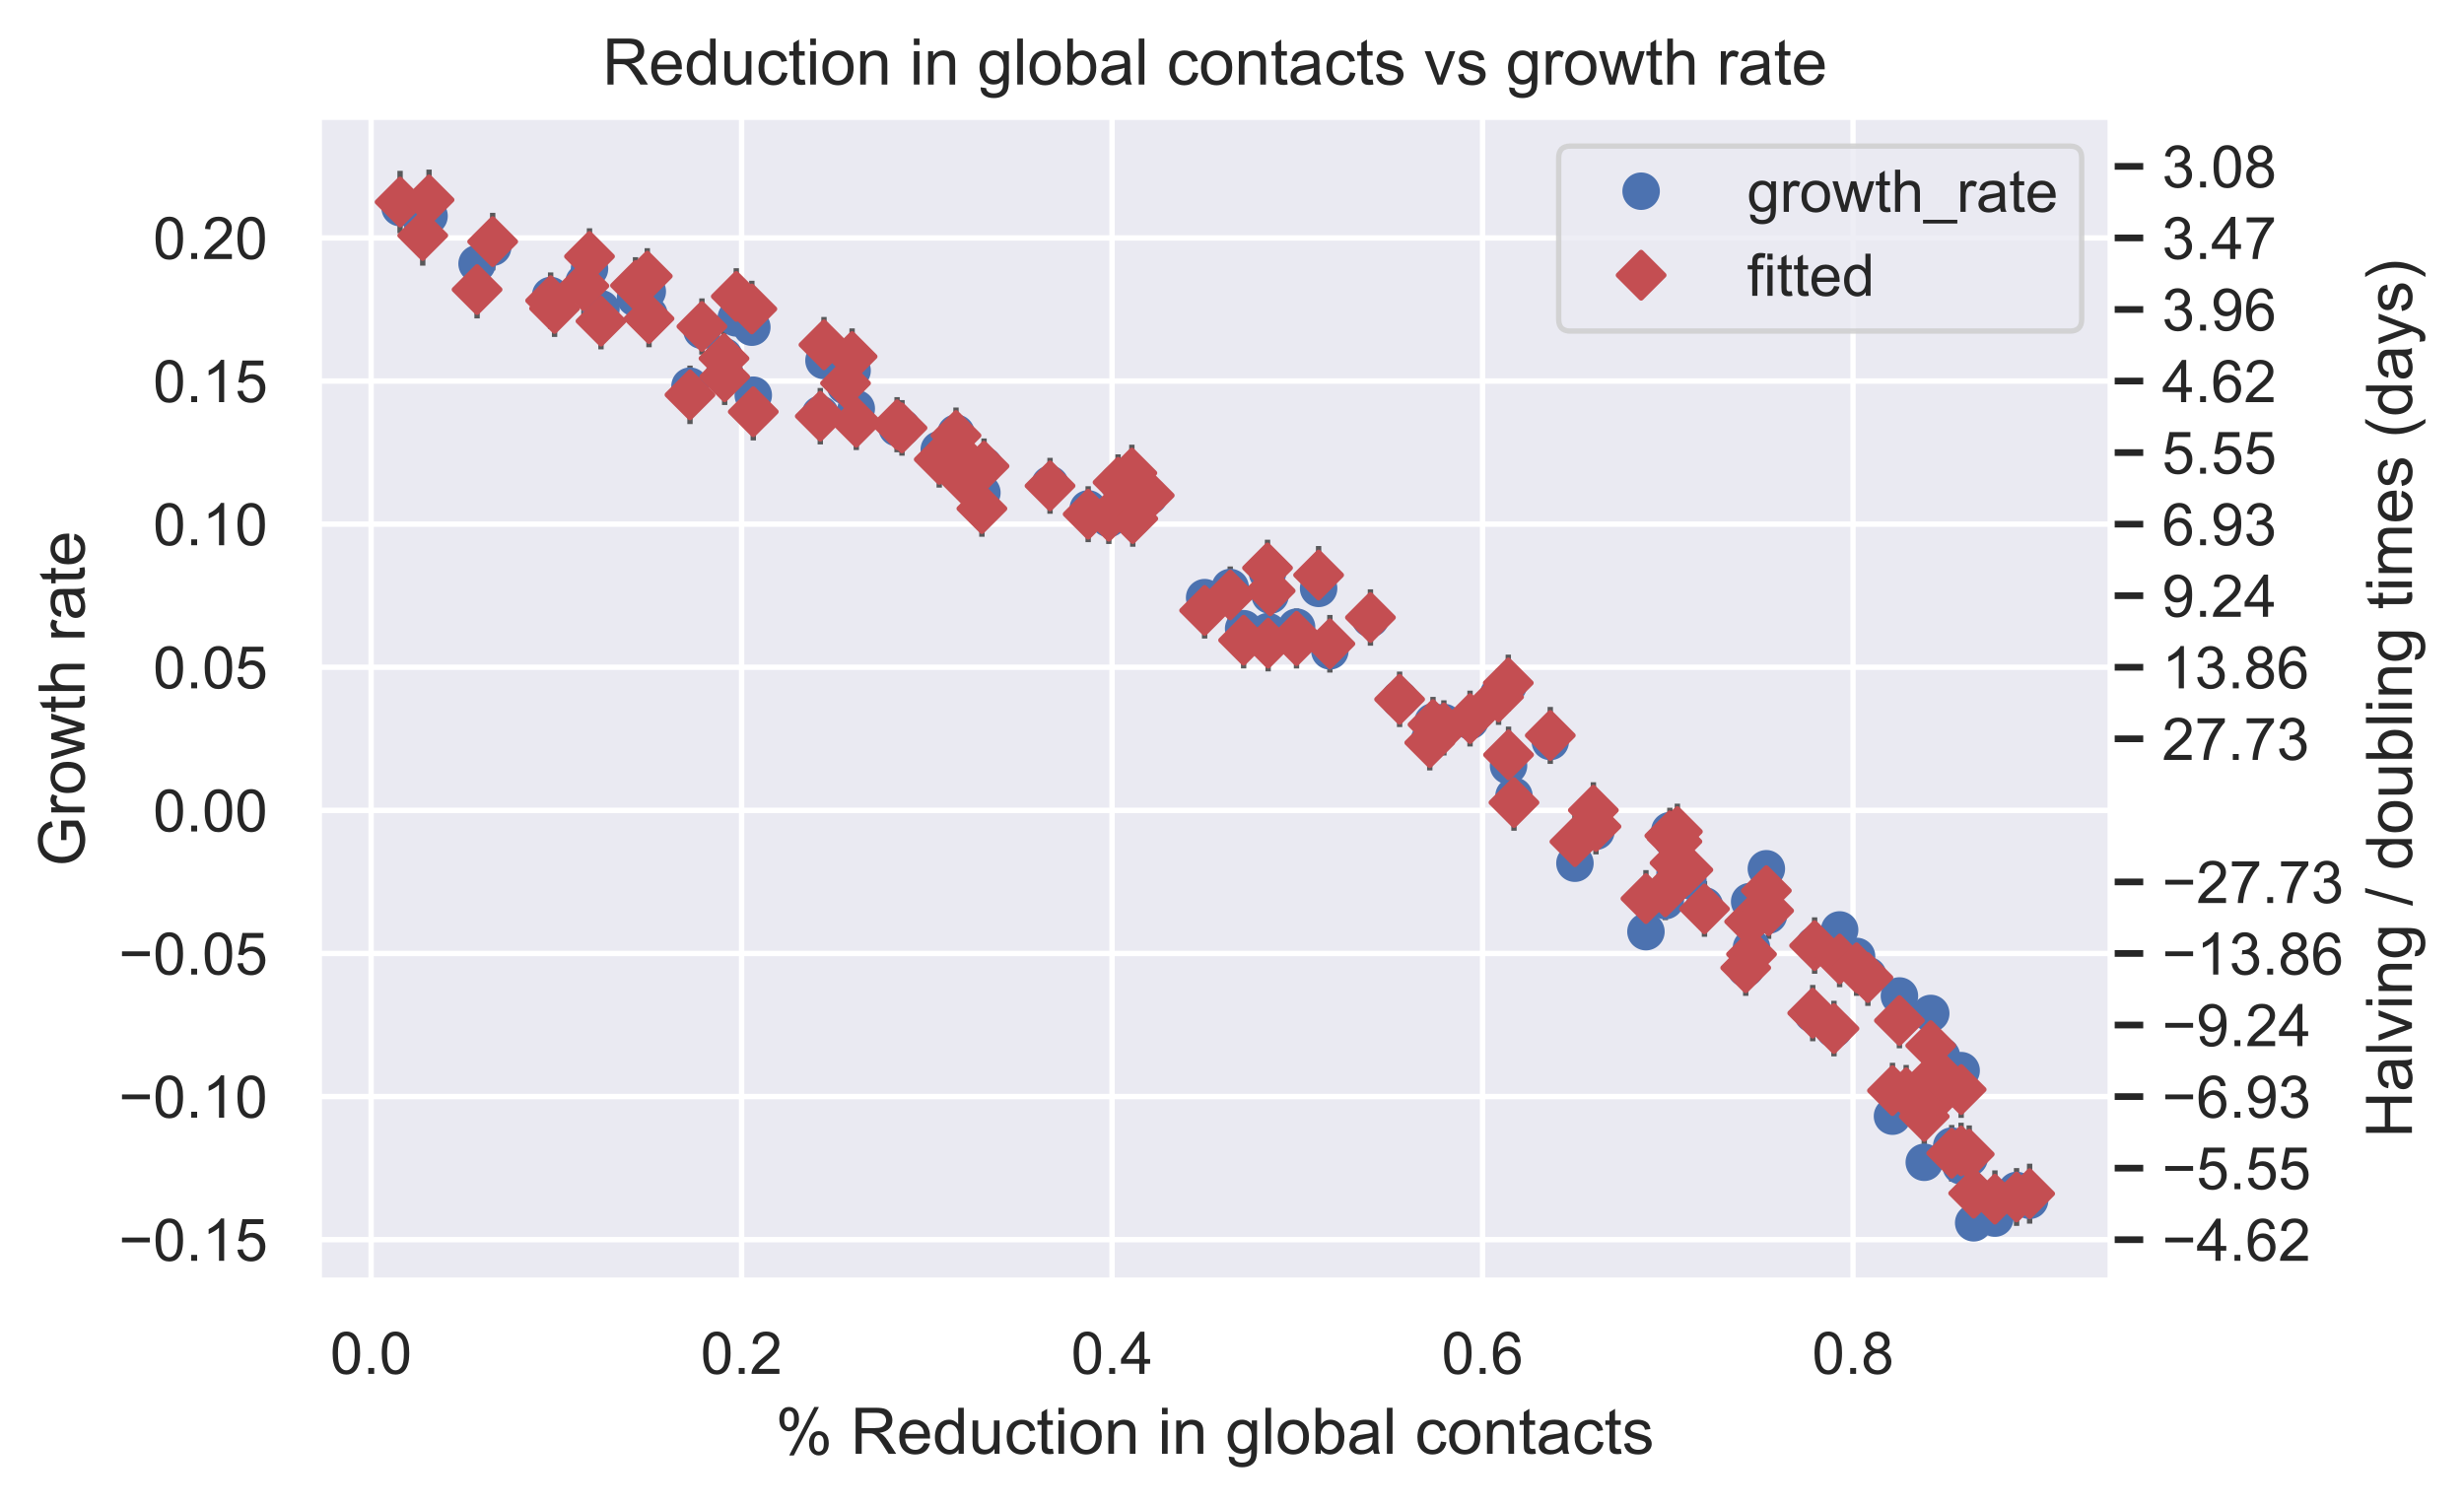 <?xml version="1.0" encoding="utf-8" standalone="no"?>
<!DOCTYPE svg PUBLIC "-//W3C//DTD SVG 1.1//EN"
  "http://www.w3.org/Graphics/SVG/1.1/DTD/svg11.dtd">
<!-- Created with matplotlib (https://matplotlib.org/) -->
<svg height="281.25pt" version="1.1" viewBox="0 0 460.216 281.25" width="460.216pt" xmlns="http://www.w3.org/2000/svg" xmlns:xlink="http://www.w3.org/1999/xlink">
 <defs>
  <style type="text/css">
*{stroke-linecap:butt;stroke-linejoin:round;}
  </style>
 </defs>
 <g id="figure_1">
  <g id="patch_1">
   <path d="M 0 281.25 
L 460.216 281.25 
L 460.216 0 
L 0 0 
z
" style="fill:#ffffff;"/>
  </g>
  <g id="axes_1">
   <g id="patch_2">
    <path d="M 59.506 239.229 
L 394.306 239.229 
L 394.306 21.789 
L 59.506 21.789 
z
" style="fill:#eaeaf2;"/>
   </g>
   <g id="axes_2">
    <g id="patch_3">
     <path d="M 394.306 239.229 
L 394.306 239.229 
L 394.306 21.789 
L 394.306 21.789 
z
" style="fill:#eaeaf2;"/>
    </g>
    <g id="matplotlib.axis_1"/>
    <g id="matplotlib.axis_2">
     <g id="ytick_1">
      <g id="line2d_1">
       <path clip-path="url(#p244e2f8547)" d="M 394.306 231.545 
L 394.306 231.545 
" style="fill:none;stroke:#ffffff;stroke-linecap:round;"/>
      </g>
      <g id="line2d_2">
       <defs>
        <path d="M 0 0 
L 6 0 
" id="mb53cacd04a" style="stroke:#262626;stroke-width:1.25;"/>
       </defs>
       <g>
        <use style="fill:#262626;stroke:#262626;stroke-width:1.25;" x="394.306" xlink:href="#mb53cacd04a" y="231.545"/>
       </g>
      </g>
      <g id="text_1">
       <!-- −4.62 -->
       <defs>
        <path d="M 52.828 31.203 
L 5.562 31.203 
L 5.562 39.406 
L 52.828 39.406 
z
" id="ArialMT-8722"/>
        <path d="M 32.328 0 
L 32.328 17.141 
L 1.266 17.141 
L 1.266 25.203 
L 33.938 71.578 
L 41.109 71.578 
L 41.109 25.203 
L 50.781 25.203 
L 50.781 17.141 
L 41.109 17.141 
L 41.109 0 
z
M 32.328 25.203 
L 32.328 57.469 
L 9.906 25.203 
z
" id="ArialMT-52"/>
        <path d="M 9.078 0 
L 9.078 10.016 
L 19.094 10.016 
L 19.094 0 
z
" id="ArialMT-46"/>
        <path d="M 49.75 54.047 
L 41.016 53.375 
Q 39.844 58.547 37.703 60.891 
Q 34.125 64.656 28.906 64.656 
Q 24.703 64.656 21.531 62.312 
Q 17.391 59.281 14.984 53.469 
Q 12.594 47.656 12.5 36.922 
Q 15.672 41.75 20.266 44.094 
Q 24.859 46.438 29.891 46.438 
Q 38.672 46.438 44.844 39.969 
Q 51.031 33.5 51.031 23.25 
Q 51.031 16.5 48.125 10.719 
Q 45.219 4.938 40.141 1.859 
Q 35.062 -1.219 28.609 -1.219 
Q 17.625 -1.219 10.688 6.859 
Q 3.766 14.938 3.766 33.5 
Q 3.766 54.25 11.422 63.672 
Q 18.109 71.875 29.438 71.875 
Q 37.891 71.875 43.281 67.141 
Q 48.688 62.406 49.75 54.047 
z
M 13.875 23.188 
Q 13.875 18.656 15.797 14.5 
Q 17.719 10.359 21.188 8.172 
Q 24.656 6 28.469 6 
Q 34.031 6 38.031 10.484 
Q 42.047 14.984 42.047 22.703 
Q 42.047 30.125 38.078 34.391 
Q 34.125 38.672 28.125 38.672 
Q 22.172 38.672 18.016 34.391 
Q 13.875 30.125 13.875 23.188 
z
" id="ArialMT-54"/>
        <path d="M 50.344 8.453 
L 50.344 0 
L 3.031 0 
Q 2.938 3.172 4.047 6.109 
Q 5.859 10.938 9.828 15.625 
Q 13.812 20.312 21.344 26.469 
Q 33.016 36.031 37.109 41.625 
Q 41.219 47.219 41.219 52.203 
Q 41.219 57.422 37.469 61 
Q 33.734 64.594 27.734 64.594 
Q 21.391 64.594 17.578 60.781 
Q 13.766 56.984 13.719 50.25 
L 4.688 51.172 
Q 5.609 61.281 11.656 66.578 
Q 17.719 71.875 27.938 71.875 
Q 38.234 71.875 44.234 66.156 
Q 50.25 60.453 50.25 52 
Q 50.25 47.703 48.484 43.547 
Q 46.734 39.406 42.656 34.812 
Q 38.578 30.219 29.109 22.219 
Q 21.188 15.578 18.938 13.203 
Q 16.703 10.844 15.234 8.453 
z
" id="ArialMT-50"/>
       </defs>
       <g style="fill:#262626;" transform="translate(403.806 235.482)scale(0.11 -0.11)">
        <use xlink:href="#ArialMT-8722"/>
        <use x="58.398" xlink:href="#ArialMT-52"/>
        <use x="114.014" xlink:href="#ArialMT-46"/>
        <use x="141.797" xlink:href="#ArialMT-54"/>
        <use x="197.412" xlink:href="#ArialMT-50"/>
       </g>
      </g>
     </g>
     <g id="ytick_2">
      <g id="line2d_3">
       <path clip-path="url(#p244e2f8547)" d="M 394.306 218.18 
L 394.306 218.18 
" style="fill:none;stroke:#ffffff;stroke-linecap:round;"/>
      </g>
      <g id="line2d_4">
       <g>
        <use style="fill:#262626;stroke:#262626;stroke-width:1.25;" x="394.306" xlink:href="#mb53cacd04a" y="218.18"/>
       </g>
      </g>
      <g id="text_2">
       <!-- −5.55 -->
       <defs>
        <path d="M 4.156 18.75 
L 13.375 19.531 
Q 14.406 12.797 18.141 9.391 
Q 21.875 6 27.156 6 
Q 33.5 6 37.891 10.781 
Q 42.281 15.578 42.281 23.484 
Q 42.281 31 38.062 35.344 
Q 33.844 39.703 27 39.703 
Q 22.75 39.703 19.328 37.766 
Q 15.922 35.844 13.969 32.766 
L 5.719 33.844 
L 12.641 70.609 
L 48.25 70.609 
L 48.25 62.203 
L 19.672 62.203 
L 15.828 42.969 
Q 22.266 47.469 29.344 47.469 
Q 38.719 47.469 45.156 40.969 
Q 51.609 34.469 51.609 24.266 
Q 51.609 14.547 45.953 7.469 
Q 39.062 -1.219 27.156 -1.219 
Q 17.391 -1.219 11.203 4.25 
Q 5.031 9.719 4.156 18.75 
z
" id="ArialMT-53"/>
       </defs>
       <g style="fill:#262626;" transform="translate(403.806 222.117)scale(0.11 -0.11)">
        <use xlink:href="#ArialMT-8722"/>
        <use x="58.398" xlink:href="#ArialMT-53"/>
        <use x="114.014" xlink:href="#ArialMT-46"/>
        <use x="141.797" xlink:href="#ArialMT-53"/>
        <use x="197.412" xlink:href="#ArialMT-53"/>
       </g>
      </g>
     </g>
     <g id="ytick_3">
      <g id="line2d_5">
       <path clip-path="url(#p244e2f8547)" d="M 394.306 204.815 
L 394.306 204.815 
" style="fill:none;stroke:#ffffff;stroke-linecap:round;"/>
      </g>
      <g id="line2d_6">
       <g>
        <use style="fill:#262626;stroke:#262626;stroke-width:1.25;" x="394.306" xlink:href="#mb53cacd04a" y="204.815"/>
       </g>
      </g>
      <g id="text_3">
       <!-- −6.93 -->
       <defs>
        <path d="M 5.469 16.547 
L 13.922 17.328 
Q 14.984 11.375 18.016 8.688 
Q 21.047 6 25.781 6 
Q 29.828 6 32.875 7.859 
Q 35.938 9.719 37.891 12.812 
Q 39.844 15.922 41.156 21.188 
Q 42.484 26.469 42.484 31.938 
Q 42.484 32.516 42.438 33.688 
Q 39.797 29.5 35.234 26.875 
Q 30.672 24.266 25.344 24.266 
Q 16.453 24.266 10.297 30.703 
Q 4.156 37.156 4.156 47.703 
Q 4.156 58.594 10.578 65.234 
Q 17 71.875 26.656 71.875 
Q 33.641 71.875 39.422 68.109 
Q 45.219 64.359 48.219 57.391 
Q 51.219 50.438 51.219 37.25 
Q 51.219 23.531 48.234 15.406 
Q 45.266 7.281 39.375 3.031 
Q 33.5 -1.219 25.594 -1.219 
Q 17.188 -1.219 11.859 3.438 
Q 6.547 8.109 5.469 16.547 
z
M 41.453 48.141 
Q 41.453 55.719 37.422 60.156 
Q 33.406 64.594 27.734 64.594 
Q 21.875 64.594 17.531 59.812 
Q 13.188 55.031 13.188 47.406 
Q 13.188 40.578 17.312 36.297 
Q 21.438 32.031 27.484 32.031 
Q 33.594 32.031 37.516 36.297 
Q 41.453 40.578 41.453 48.141 
z
" id="ArialMT-57"/>
        <path d="M 4.203 18.891 
L 12.984 20.062 
Q 14.5 12.594 18.141 9.297 
Q 21.781 6 27 6 
Q 33.203 6 37.469 10.297 
Q 41.75 14.594 41.75 20.953 
Q 41.75 27 37.797 30.922 
Q 33.844 34.859 27.734 34.859 
Q 25.25 34.859 21.531 33.891 
L 22.516 41.609 
Q 23.391 41.5 23.922 41.5 
Q 29.547 41.5 34.031 44.422 
Q 38.531 47.359 38.531 53.469 
Q 38.531 58.297 35.25 61.469 
Q 31.984 64.656 26.812 64.656 
Q 21.688 64.656 18.266 61.422 
Q 14.844 58.203 13.875 51.766 
L 5.078 53.328 
Q 6.688 62.156 12.391 67.016 
Q 18.109 71.875 26.609 71.875 
Q 32.469 71.875 37.391 69.359 
Q 42.328 66.844 44.938 62.5 
Q 47.562 58.156 47.562 53.266 
Q 47.562 48.641 45.062 44.828 
Q 42.578 41.016 37.703 38.766 
Q 44.047 37.312 47.562 32.688 
Q 51.078 28.078 51.078 21.141 
Q 51.078 11.766 44.234 5.25 
Q 37.406 -1.266 26.953 -1.266 
Q 17.531 -1.266 11.297 4.344 
Q 5.078 9.969 4.203 18.891 
z
" id="ArialMT-51"/>
       </defs>
       <g style="fill:#262626;" transform="translate(403.806 208.752)scale(0.11 -0.11)">
        <use xlink:href="#ArialMT-8722"/>
        <use x="58.398" xlink:href="#ArialMT-54"/>
        <use x="114.014" xlink:href="#ArialMT-46"/>
        <use x="141.797" xlink:href="#ArialMT-57"/>
        <use x="197.412" xlink:href="#ArialMT-51"/>
       </g>
      </g>
     </g>
     <g id="ytick_4">
      <g id="line2d_7">
       <path clip-path="url(#p244e2f8547)" d="M 394.306 191.451 
L 394.306 191.451 
" style="fill:none;stroke:#ffffff;stroke-linecap:round;"/>
      </g>
      <g id="line2d_8">
       <g>
        <use style="fill:#262626;stroke:#262626;stroke-width:1.25;" x="394.306" xlink:href="#mb53cacd04a" y="191.451"/>
       </g>
      </g>
      <g id="text_4">
       <!-- −9.24 -->
       <g style="fill:#262626;" transform="translate(403.806 195.388)scale(0.11 -0.11)">
        <use xlink:href="#ArialMT-8722"/>
        <use x="58.398" xlink:href="#ArialMT-57"/>
        <use x="114.014" xlink:href="#ArialMT-46"/>
        <use x="141.797" xlink:href="#ArialMT-50"/>
        <use x="197.412" xlink:href="#ArialMT-52"/>
       </g>
      </g>
     </g>
     <g id="ytick_5">
      <g id="line2d_9">
       <path clip-path="url(#p244e2f8547)" d="M 394.306 178.086 
L 394.306 178.086 
" style="fill:none;stroke:#ffffff;stroke-linecap:round;"/>
      </g>
      <g id="line2d_10">
       <g>
        <use style="fill:#262626;stroke:#262626;stroke-width:1.25;" x="394.306" xlink:href="#mb53cacd04a" y="178.086"/>
       </g>
      </g>
      <g id="text_5">
       <!-- −13.86 -->
       <defs>
        <path d="M 37.25 0 
L 28.469 0 
L 28.469 56 
Q 25.297 52.984 20.141 49.953 
Q 14.984 46.922 10.891 45.406 
L 10.891 53.906 
Q 18.266 57.375 23.781 62.297 
Q 29.297 67.234 31.594 71.875 
L 37.25 71.875 
z
" id="ArialMT-49"/>
        <path d="M 17.672 38.812 
Q 12.203 40.828 9.562 44.531 
Q 6.938 48.25 6.938 53.422 
Q 6.938 61.234 12.547 66.547 
Q 18.172 71.875 27.484 71.875 
Q 36.859 71.875 42.578 66.422 
Q 48.297 60.984 48.297 53.172 
Q 48.297 48.188 45.672 44.5 
Q 43.062 40.828 37.75 38.812 
Q 44.344 36.672 47.781 31.875 
Q 51.219 27.094 51.219 20.453 
Q 51.219 11.281 44.719 5.031 
Q 38.234 -1.219 27.641 -1.219 
Q 17.047 -1.219 10.547 5.047 
Q 4.047 11.328 4.047 20.703 
Q 4.047 27.688 7.594 32.391 
Q 11.141 37.109 17.672 38.812 
z
M 15.922 53.719 
Q 15.922 48.641 19.188 45.406 
Q 22.469 42.188 27.688 42.188 
Q 32.766 42.188 36.016 45.375 
Q 39.266 48.578 39.266 53.219 
Q 39.266 58.062 35.906 61.359 
Q 32.562 64.656 27.594 64.656 
Q 22.562 64.656 19.234 61.422 
Q 15.922 58.203 15.922 53.719 
z
M 13.094 20.656 
Q 13.094 16.891 14.875 13.375 
Q 16.656 9.859 20.172 7.922 
Q 23.688 6 27.734 6 
Q 34.031 6 38.125 10.047 
Q 42.234 14.109 42.234 20.359 
Q 42.234 26.703 38.016 30.859 
Q 33.797 35.016 27.438 35.016 
Q 21.234 35.016 17.156 30.906 
Q 13.094 26.812 13.094 20.656 
z
" id="ArialMT-56"/>
       </defs>
       <g style="fill:#262626;" transform="translate(403.806 182.023)scale(0.11 -0.11)">
        <use xlink:href="#ArialMT-8722"/>
        <use x="58.398" xlink:href="#ArialMT-49"/>
        <use x="114.014" xlink:href="#ArialMT-51"/>
        <use x="169.629" xlink:href="#ArialMT-46"/>
        <use x="197.412" xlink:href="#ArialMT-56"/>
        <use x="253.027" xlink:href="#ArialMT-54"/>
       </g>
      </g>
     </g>
     <g id="ytick_6">
      <g id="line2d_11">
       <path clip-path="url(#p244e2f8547)" d="M 394.306 164.721 
L 394.306 164.721 
" style="fill:none;stroke:#ffffff;stroke-linecap:round;"/>
      </g>
      <g id="line2d_12">
       <g>
        <use style="fill:#262626;stroke:#262626;stroke-width:1.25;" x="394.306" xlink:href="#mb53cacd04a" y="164.721"/>
       </g>
      </g>
      <g id="text_6">
       <!-- −27.73 -->
       <defs>
        <path d="M 4.734 62.203 
L 4.734 70.656 
L 51.078 70.656 
L 51.078 63.812 
Q 44.234 56.547 37.516 44.484 
Q 30.812 32.422 27.156 19.672 
Q 24.516 10.688 23.781 0 
L 14.75 0 
Q 14.891 8.453 18.062 20.406 
Q 21.234 32.375 27.172 43.484 
Q 33.109 54.594 39.797 62.203 
z
" id="ArialMT-55"/>
       </defs>
       <g style="fill:#262626;" transform="translate(403.806 168.658)scale(0.11 -0.11)">
        <use xlink:href="#ArialMT-8722"/>
        <use x="58.398" xlink:href="#ArialMT-50"/>
        <use x="114.014" xlink:href="#ArialMT-55"/>
        <use x="169.629" xlink:href="#ArialMT-46"/>
        <use x="197.412" xlink:href="#ArialMT-55"/>
        <use x="253.027" xlink:href="#ArialMT-51"/>
       </g>
      </g>
     </g>
     <g id="ytick_7">
      <g id="line2d_13">
       <path clip-path="url(#p244e2f8547)" d="M 394.306 137.992 
L 394.306 137.992 
" style="fill:none;stroke:#ffffff;stroke-linecap:round;"/>
      </g>
      <g id="line2d_14">
       <g>
        <use style="fill:#262626;stroke:#262626;stroke-width:1.25;" x="394.306" xlink:href="#mb53cacd04a" y="137.992"/>
       </g>
      </g>
      <g id="text_7">
       <!-- 27.73 -->
       <g style="fill:#262626;" transform="translate(403.806 141.929)scale(0.11 -0.11)">
        <use xlink:href="#ArialMT-50"/>
        <use x="55.615" xlink:href="#ArialMT-55"/>
        <use x="111.23" xlink:href="#ArialMT-46"/>
        <use x="139.014" xlink:href="#ArialMT-55"/>
        <use x="194.629" xlink:href="#ArialMT-51"/>
       </g>
      </g>
     </g>
     <g id="ytick_8">
      <g id="line2d_15">
       <path clip-path="url(#p244e2f8547)" d="M 394.306 124.627 
L 394.306 124.627 
" style="fill:none;stroke:#ffffff;stroke-linecap:round;"/>
      </g>
      <g id="line2d_16">
       <g>
        <use style="fill:#262626;stroke:#262626;stroke-width:1.25;" x="394.306" xlink:href="#mb53cacd04a" y="124.627"/>
       </g>
      </g>
      <g id="text_8">
       <!-- 13.86 -->
       <g style="fill:#262626;" transform="translate(403.806 128.564)scale(0.11 -0.11)">
        <use xlink:href="#ArialMT-49"/>
        <use x="55.615" xlink:href="#ArialMT-51"/>
        <use x="111.23" xlink:href="#ArialMT-46"/>
        <use x="139.014" xlink:href="#ArialMT-56"/>
        <use x="194.629" xlink:href="#ArialMT-54"/>
       </g>
      </g>
     </g>
     <g id="ytick_9">
      <g id="line2d_17">
       <path clip-path="url(#p244e2f8547)" d="M 394.306 111.263 
L 394.306 111.263 
" style="fill:none;stroke:#ffffff;stroke-linecap:round;"/>
      </g>
      <g id="line2d_18">
       <g>
        <use style="fill:#262626;stroke:#262626;stroke-width:1.25;" x="394.306" xlink:href="#mb53cacd04a" y="111.263"/>
       </g>
      </g>
      <g id="text_9">
       <!-- 9.24 -->
       <g style="fill:#262626;" transform="translate(403.806 115.199)scale(0.11 -0.11)">
        <use xlink:href="#ArialMT-57"/>
        <use x="55.615" xlink:href="#ArialMT-46"/>
        <use x="83.398" xlink:href="#ArialMT-50"/>
        <use x="139.014" xlink:href="#ArialMT-52"/>
       </g>
      </g>
     </g>
     <g id="ytick_10">
      <g id="line2d_19">
       <path clip-path="url(#p244e2f8547)" d="M 394.306 97.898 
L 394.306 97.898 
" style="fill:none;stroke:#ffffff;stroke-linecap:round;"/>
      </g>
      <g id="line2d_20">
       <g>
        <use style="fill:#262626;stroke:#262626;stroke-width:1.25;" x="394.306" xlink:href="#mb53cacd04a" y="97.898"/>
       </g>
      </g>
      <g id="text_10">
       <!-- 6.93 -->
       <g style="fill:#262626;" transform="translate(403.806 101.835)scale(0.11 -0.11)">
        <use xlink:href="#ArialMT-54"/>
        <use x="55.615" xlink:href="#ArialMT-46"/>
        <use x="83.398" xlink:href="#ArialMT-57"/>
        <use x="139.014" xlink:href="#ArialMT-51"/>
       </g>
      </g>
     </g>
     <g id="ytick_11">
      <g id="line2d_21">
       <path clip-path="url(#p244e2f8547)" d="M 394.306 84.533 
L 394.306 84.533 
" style="fill:none;stroke:#ffffff;stroke-linecap:round;"/>
      </g>
      <g id="line2d_22">
       <g>
        <use style="fill:#262626;stroke:#262626;stroke-width:1.25;" x="394.306" xlink:href="#mb53cacd04a" y="84.533"/>
       </g>
      </g>
      <g id="text_11">
       <!-- 5.55 -->
       <g style="fill:#262626;" transform="translate(403.806 88.47)scale(0.11 -0.11)">
        <use xlink:href="#ArialMT-53"/>
        <use x="55.615" xlink:href="#ArialMT-46"/>
        <use x="83.398" xlink:href="#ArialMT-53"/>
        <use x="139.014" xlink:href="#ArialMT-53"/>
       </g>
      </g>
     </g>
     <g id="ytick_12">
      <g id="line2d_23">
       <path clip-path="url(#p244e2f8547)" d="M 394.306 71.168 
L 394.306 71.168 
" style="fill:none;stroke:#ffffff;stroke-linecap:round;"/>
      </g>
      <g id="line2d_24">
       <g>
        <use style="fill:#262626;stroke:#262626;stroke-width:1.25;" x="394.306" xlink:href="#mb53cacd04a" y="71.168"/>
       </g>
      </g>
      <g id="text_12">
       <!-- 4.62 -->
       <g style="fill:#262626;" transform="translate(403.806 75.105)scale(0.11 -0.11)">
        <use xlink:href="#ArialMT-52"/>
        <use x="55.615" xlink:href="#ArialMT-46"/>
        <use x="83.398" xlink:href="#ArialMT-54"/>
        <use x="139.014" xlink:href="#ArialMT-50"/>
       </g>
      </g>
     </g>
     <g id="ytick_13">
      <g id="line2d_25">
       <path clip-path="url(#p244e2f8547)" d="M 394.306 57.804 
L 394.306 57.804 
" style="fill:none;stroke:#ffffff;stroke-linecap:round;"/>
      </g>
      <g id="line2d_26">
       <g>
        <use style="fill:#262626;stroke:#262626;stroke-width:1.25;" x="394.306" xlink:href="#mb53cacd04a" y="57.804"/>
       </g>
      </g>
      <g id="text_13">
       <!-- 3.96 -->
       <g style="fill:#262626;" transform="translate(403.806 61.741)scale(0.11 -0.11)">
        <use xlink:href="#ArialMT-51"/>
        <use x="55.615" xlink:href="#ArialMT-46"/>
        <use x="83.398" xlink:href="#ArialMT-57"/>
        <use x="139.014" xlink:href="#ArialMT-54"/>
       </g>
      </g>
     </g>
     <g id="ytick_14">
      <g id="line2d_27">
       <path clip-path="url(#p244e2f8547)" d="M 394.306 44.439 
L 394.306 44.439 
" style="fill:none;stroke:#ffffff;stroke-linecap:round;"/>
      </g>
      <g id="line2d_28">
       <g>
        <use style="fill:#262626;stroke:#262626;stroke-width:1.25;" x="394.306" xlink:href="#mb53cacd04a" y="44.439"/>
       </g>
      </g>
      <g id="text_14">
       <!-- 3.47 -->
       <g style="fill:#262626;" transform="translate(403.806 48.376)scale(0.11 -0.11)">
        <use xlink:href="#ArialMT-51"/>
        <use x="55.615" xlink:href="#ArialMT-46"/>
        <use x="83.398" xlink:href="#ArialMT-52"/>
        <use x="139.014" xlink:href="#ArialMT-55"/>
       </g>
      </g>
     </g>
     <g id="ytick_15">
      <g id="line2d_29">
       <path clip-path="url(#p244e2f8547)" d="M 394.306 31.074 
L 394.306 31.074 
" style="fill:none;stroke:#ffffff;stroke-linecap:round;"/>
      </g>
      <g id="line2d_30">
       <g>
        <use style="fill:#262626;stroke:#262626;stroke-width:1.25;" x="394.306" xlink:href="#mb53cacd04a" y="31.074"/>
       </g>
      </g>
      <g id="text_15">
       <!-- 3.08 -->
       <defs>
        <path d="M 4.156 35.297 
Q 4.156 48 6.766 55.734 
Q 9.375 63.484 14.516 67.672 
Q 19.672 71.875 27.484 71.875 
Q 33.25 71.875 37.594 69.547 
Q 41.938 67.234 44.766 62.859 
Q 47.609 58.5 49.219 52.219 
Q 50.828 45.953 50.828 35.297 
Q 50.828 22.703 48.234 14.969 
Q 45.656 7.234 40.5 3 
Q 35.359 -1.219 27.484 -1.219 
Q 17.141 -1.219 11.234 6.203 
Q 4.156 15.141 4.156 35.297 
z
M 13.188 35.297 
Q 13.188 17.672 17.312 11.828 
Q 21.438 6 27.484 6 
Q 33.547 6 37.672 11.859 
Q 41.797 17.719 41.797 35.297 
Q 41.797 52.984 37.672 58.781 
Q 33.547 64.594 27.391 64.594 
Q 21.344 64.594 17.719 59.469 
Q 13.188 52.938 13.188 35.297 
z
" id="ArialMT-48"/>
       </defs>
       <g style="fill:#262626;" transform="translate(403.806 35.011)scale(0.11 -0.11)">
        <use xlink:href="#ArialMT-51"/>
        <use x="55.615" xlink:href="#ArialMT-46"/>
        <use x="83.398" xlink:href="#ArialMT-48"/>
        <use x="139.014" xlink:href="#ArialMT-56"/>
       </g>
      </g>
     </g>
     <g id="text_16">
      <!-- Halving / doubling times (days) -->
      <defs>
       <path d="M 8.016 0 
L 8.016 71.578 
L 17.484 71.578 
L 17.484 42.188 
L 54.688 42.188 
L 54.688 71.578 
L 64.156 71.578 
L 64.156 0 
L 54.688 0 
L 54.688 33.734 
L 17.484 33.734 
L 17.484 0 
z
" id="ArialMT-72"/>
       <path d="M 40.438 6.391 
Q 35.547 2.25 31.031 0.531 
Q 26.516 -1.172 21.344 -1.172 
Q 12.797 -1.172 8.203 3 
Q 3.609 7.172 3.609 13.672 
Q 3.609 17.484 5.344 20.625 
Q 7.078 23.781 9.891 25.688 
Q 12.703 27.594 16.219 28.562 
Q 18.797 29.25 24.031 29.891 
Q 34.672 31.156 39.703 32.906 
Q 39.75 34.719 39.75 35.203 
Q 39.75 40.578 37.25 42.781 
Q 33.891 45.75 27.25 45.75 
Q 21.047 45.75 18.094 43.578 
Q 15.141 41.406 13.719 35.891 
L 5.125 37.062 
Q 6.297 42.578 8.984 45.969 
Q 11.672 49.359 16.75 51.188 
Q 21.828 53.031 28.516 53.031 
Q 35.156 53.031 39.297 51.469 
Q 43.453 49.906 45.406 47.531 
Q 47.359 45.172 48.141 41.547 
Q 48.578 39.312 48.578 33.453 
L 48.578 21.734 
Q 48.578 9.469 49.141 6.219 
Q 49.703 2.984 51.375 0 
L 42.188 0 
Q 40.828 2.734 40.438 6.391 
z
M 39.703 26.031 
Q 34.906 24.078 25.344 22.703 
Q 19.922 21.922 17.672 20.938 
Q 15.438 19.969 14.203 18.094 
Q 12.984 16.219 12.984 13.922 
Q 12.984 10.406 15.641 8.062 
Q 18.312 5.719 23.438 5.719 
Q 28.516 5.719 32.469 7.938 
Q 36.422 10.156 38.281 14.016 
Q 39.703 17 39.703 22.797 
z
" id="ArialMT-97"/>
       <path d="M 6.391 0 
L 6.391 71.578 
L 15.188 71.578 
L 15.188 0 
z
" id="ArialMT-108"/>
       <path d="M 21 0 
L 1.266 51.859 
L 10.547 51.859 
L 21.688 20.797 
Q 23.484 15.766 25 10.359 
Q 26.172 14.453 28.266 20.219 
L 39.797 51.859 
L 48.828 51.859 
L 29.203 0 
z
" id="ArialMT-118"/>
       <path d="M 6.641 61.469 
L 6.641 71.578 
L 15.438 71.578 
L 15.438 61.469 
z
M 6.641 0 
L 6.641 51.859 
L 15.438 51.859 
L 15.438 0 
z
" id="ArialMT-105"/>
       <path d="M 6.594 0 
L 6.594 51.859 
L 14.5 51.859 
L 14.5 44.484 
Q 20.219 53.031 31 53.031 
Q 35.688 53.031 39.625 51.344 
Q 43.562 49.656 45.516 46.922 
Q 47.469 44.188 48.25 40.438 
Q 48.734 37.984 48.734 31.891 
L 48.734 0 
L 39.938 0 
L 39.938 31.547 
Q 39.938 36.922 38.906 39.578 
Q 37.891 42.234 35.281 43.812 
Q 32.672 45.406 29.156 45.406 
Q 23.531 45.406 19.453 41.844 
Q 15.375 38.281 15.375 28.328 
L 15.375 0 
z
" id="ArialMT-110"/>
       <path d="M 4.984 -4.297 
L 13.531 -5.562 
Q 14.062 -9.516 16.5 -11.328 
Q 19.781 -13.766 25.438 -13.766 
Q 31.547 -13.766 34.859 -11.328 
Q 38.188 -8.891 39.359 -4.5 
Q 40.047 -1.812 39.984 6.781 
Q 34.234 0 25.641 0 
Q 14.938 0 9.078 7.719 
Q 3.219 15.438 3.219 26.219 
Q 3.219 33.641 5.906 39.906 
Q 8.594 46.188 13.688 49.609 
Q 18.797 53.031 25.688 53.031 
Q 34.859 53.031 40.828 45.609 
L 40.828 51.859 
L 48.922 51.859 
L 48.922 7.031 
Q 48.922 -5.078 46.453 -10.125 
Q 44 -15.188 38.641 -18.109 
Q 33.297 -21.047 25.484 -21.047 
Q 16.219 -21.047 10.5 -16.875 
Q 4.781 -12.703 4.984 -4.297 
z
M 12.25 26.859 
Q 12.25 16.656 16.297 11.969 
Q 20.359 7.281 26.469 7.281 
Q 32.516 7.281 36.609 11.938 
Q 40.719 16.609 40.719 26.562 
Q 40.719 36.078 36.5 40.906 
Q 32.281 45.75 26.312 45.75 
Q 20.453 45.75 16.344 40.984 
Q 12.25 36.234 12.25 26.859 
z
" id="ArialMT-103"/>
       <path id="ArialMT-32"/>
       <path d="M 0 -1.219 
L 20.75 72.797 
L 27.781 72.797 
L 7.078 -1.219 
z
" id="ArialMT-47"/>
       <path d="M 40.234 0 
L 40.234 6.547 
Q 35.297 -1.172 25.734 -1.172 
Q 19.531 -1.172 14.328 2.25 
Q 9.125 5.672 6.266 11.797 
Q 3.422 17.922 3.422 25.875 
Q 3.422 33.641 6 39.969 
Q 8.594 46.297 13.766 49.656 
Q 18.953 53.031 25.344 53.031 
Q 30.031 53.031 33.688 51.047 
Q 37.359 49.078 39.656 45.906 
L 39.656 71.578 
L 48.391 71.578 
L 48.391 0 
z
M 12.453 25.875 
Q 12.453 15.922 16.641 10.984 
Q 20.844 6.062 26.562 6.062 
Q 32.328 6.062 36.344 10.766 
Q 40.375 15.484 40.375 25.141 
Q 40.375 35.797 36.266 40.766 
Q 32.172 45.75 26.172 45.75 
Q 20.312 45.75 16.375 40.969 
Q 12.453 36.188 12.453 25.875 
z
" id="ArialMT-100"/>
       <path d="M 3.328 25.922 
Q 3.328 40.328 11.328 47.266 
Q 18.016 53.031 27.641 53.031 
Q 38.328 53.031 45.109 46.016 
Q 51.906 39.016 51.906 26.656 
Q 51.906 16.656 48.906 10.906 
Q 45.906 5.172 40.156 2 
Q 34.422 -1.172 27.641 -1.172 
Q 16.75 -1.172 10.031 5.812 
Q 3.328 12.797 3.328 25.922 
z
M 12.359 25.922 
Q 12.359 15.969 16.703 11.016 
Q 21.047 6.062 27.641 6.062 
Q 34.188 6.062 38.531 11.031 
Q 42.875 16.016 42.875 26.219 
Q 42.875 35.844 38.5 40.797 
Q 34.125 45.75 27.641 45.75 
Q 21.047 45.75 16.703 40.812 
Q 12.359 35.891 12.359 25.922 
z
" id="ArialMT-111"/>
       <path d="M 40.578 0 
L 40.578 7.625 
Q 34.516 -1.172 24.125 -1.172 
Q 19.531 -1.172 15.547 0.578 
Q 11.578 2.344 9.641 5 
Q 7.719 7.672 6.938 11.531 
Q 6.391 14.109 6.391 19.734 
L 6.391 51.859 
L 15.188 51.859 
L 15.188 23.094 
Q 15.188 16.219 15.719 13.812 
Q 16.547 10.359 19.234 8.375 
Q 21.922 6.391 25.875 6.391 
Q 29.828 6.391 33.297 8.422 
Q 36.766 10.453 38.203 13.938 
Q 39.656 17.438 39.656 24.078 
L 39.656 51.859 
L 48.438 51.859 
L 48.438 0 
z
" id="ArialMT-117"/>
       <path d="M 14.703 0 
L 6.547 0 
L 6.547 71.578 
L 15.328 71.578 
L 15.328 46.047 
Q 20.906 53.031 29.547 53.031 
Q 34.328 53.031 38.594 51.094 
Q 42.875 49.172 45.625 45.672 
Q 48.391 42.188 49.953 37.25 
Q 51.516 32.328 51.516 26.703 
Q 51.516 13.375 44.922 6.094 
Q 38.328 -1.172 29.109 -1.172 
Q 19.922 -1.172 14.703 6.5 
z
M 14.594 26.312 
Q 14.594 17 17.141 12.844 
Q 21.297 6.062 28.375 6.062 
Q 34.125 6.062 38.328 11.062 
Q 42.531 16.062 42.531 25.984 
Q 42.531 36.141 38.5 40.969 
Q 34.469 45.797 28.766 45.797 
Q 23 45.797 18.797 40.797 
Q 14.594 35.797 14.594 26.312 
z
" id="ArialMT-98"/>
       <path d="M 25.781 7.859 
L 27.047 0.094 
Q 23.344 -0.688 20.406 -0.688 
Q 15.625 -0.688 12.984 0.828 
Q 10.359 2.344 9.281 4.812 
Q 8.203 7.281 8.203 15.188 
L 8.203 45.016 
L 1.766 45.016 
L 1.766 51.859 
L 8.203 51.859 
L 8.203 64.703 
L 16.938 69.969 
L 16.938 51.859 
L 25.781 51.859 
L 25.781 45.016 
L 16.938 45.016 
L 16.938 14.703 
Q 16.938 10.938 17.406 9.859 
Q 17.875 8.797 18.922 8.156 
Q 19.969 7.516 21.922 7.516 
Q 23.391 7.516 25.781 7.859 
z
" id="ArialMT-116"/>
       <path d="M 6.594 0 
L 6.594 51.859 
L 14.453 51.859 
L 14.453 44.578 
Q 16.891 48.391 20.938 50.703 
Q 25 53.031 30.172 53.031 
Q 35.938 53.031 39.625 50.641 
Q 43.312 48.25 44.828 43.953 
Q 50.984 53.031 60.844 53.031 
Q 68.562 53.031 72.703 48.75 
Q 76.859 44.484 76.859 35.594 
L 76.859 0 
L 68.109 0 
L 68.109 32.672 
Q 68.109 37.938 67.25 40.25 
Q 66.406 42.578 64.156 43.984 
Q 61.922 45.406 58.891 45.406 
Q 53.422 45.406 49.797 41.766 
Q 46.188 38.141 46.188 30.125 
L 46.188 0 
L 37.406 0 
L 37.406 33.688 
Q 37.406 39.547 35.25 42.469 
Q 33.109 45.406 28.219 45.406 
Q 24.516 45.406 21.359 43.453 
Q 18.219 41.5 16.797 37.734 
Q 15.375 33.984 15.375 26.906 
L 15.375 0 
z
" id="ArialMT-109"/>
       <path d="M 42.094 16.703 
L 51.172 15.578 
Q 49.031 7.625 43.219 3.219 
Q 37.406 -1.172 28.375 -1.172 
Q 17 -1.172 10.328 5.828 
Q 3.656 12.844 3.656 25.484 
Q 3.656 38.578 10.391 45.797 
Q 17.141 53.031 27.875 53.031 
Q 38.281 53.031 44.875 45.953 
Q 51.469 38.875 51.469 26.031 
Q 51.469 25.25 51.422 23.688 
L 12.75 23.688 
Q 13.234 15.141 17.578 10.594 
Q 21.922 6.062 28.422 6.062 
Q 33.25 6.062 36.672 8.594 
Q 40.094 11.141 42.094 16.703 
z
M 13.234 30.906 
L 42.188 30.906 
Q 41.609 37.453 38.875 40.719 
Q 34.672 45.797 27.984 45.797 
Q 21.922 45.797 17.797 41.75 
Q 13.672 37.703 13.234 30.906 
z
" id="ArialMT-101"/>
       <path d="M 3.078 15.484 
L 11.766 16.844 
Q 12.5 11.625 15.844 8.844 
Q 19.188 6.062 25.203 6.062 
Q 31.25 6.062 34.172 8.516 
Q 37.109 10.984 37.109 14.312 
Q 37.109 17.281 34.516 19 
Q 32.719 20.172 25.531 21.969 
Q 15.875 24.422 12.141 26.203 
Q 8.406 27.984 6.469 31.125 
Q 4.547 34.281 4.547 38.094 
Q 4.547 41.547 6.125 44.5 
Q 7.719 47.469 10.453 49.422 
Q 12.5 50.922 16.031 51.969 
Q 19.578 53.031 23.641 53.031 
Q 29.734 53.031 34.344 51.266 
Q 38.969 49.516 41.156 46.5 
Q 43.359 43.5 44.188 38.484 
L 35.594 37.312 
Q 35.016 41.312 32.203 43.547 
Q 29.391 45.797 24.266 45.797 
Q 18.219 45.797 15.625 43.797 
Q 13.031 41.797 13.031 39.109 
Q 13.031 37.406 14.109 36.031 
Q 15.188 34.625 17.484 33.688 
Q 18.797 33.203 25.25 31.453 
Q 34.578 28.953 38.25 27.359 
Q 41.938 25.781 44.031 22.75 
Q 46.141 19.734 46.141 15.234 
Q 46.141 10.844 43.578 6.953 
Q 41.016 3.078 36.172 0.953 
Q 31.344 -1.172 25.25 -1.172 
Q 15.141 -1.172 9.844 3.031 
Q 4.547 7.234 3.078 15.484 
z
" id="ArialMT-115"/>
       <path d="M 23.391 -21.047 
Q 16.109 -11.859 11.078 0.438 
Q 6.062 12.75 6.062 25.922 
Q 6.062 37.547 9.812 48.188 
Q 14.203 60.547 23.391 72.797 
L 29.688 72.797 
Q 23.781 62.641 21.875 58.297 
Q 18.891 51.562 17.188 44.234 
Q 15.094 35.109 15.094 25.875 
Q 15.094 2.391 29.688 -21.047 
z
" id="ArialMT-40"/>
       <path d="M 6.203 -19.969 
L 5.219 -11.719 
Q 8.109 -12.5 10.25 -12.5 
Q 13.188 -12.5 14.938 -11.516 
Q 16.703 -10.547 17.828 -8.797 
Q 18.656 -7.469 20.516 -2.25 
Q 20.75 -1.516 21.297 -0.094 
L 1.609 51.859 
L 11.078 51.859 
L 21.875 21.828 
Q 23.969 16.109 25.641 9.812 
Q 27.156 15.875 29.25 21.625 
L 40.328 51.859 
L 49.125 51.859 
L 29.391 -0.875 
Q 26.219 -9.422 24.469 -12.641 
Q 22.125 -17 19.094 -19.016 
Q 16.062 -21.047 11.859 -21.047 
Q 9.328 -21.047 6.203 -19.969 
z
" id="ArialMT-121"/>
       <path d="M 12.359 -21.047 
L 6.062 -21.047 
Q 20.656 2.391 20.656 25.875 
Q 20.656 35.062 18.562 44.094 
Q 16.891 51.422 13.922 58.156 
Q 12.016 62.547 6.062 72.797 
L 12.359 72.797 
Q 21.531 60.547 25.922 48.188 
Q 29.688 37.547 29.688 25.922 
Q 29.688 12.75 24.625 0.438 
Q 19.578 -11.859 12.359 -21.047 
z
" id="ArialMT-41"/>
      </defs>
      <g style="fill:#262626;" transform="translate(450.49 212.542)rotate(-90)scale(0.12 -0.12)">
       <use xlink:href="#ArialMT-72"/>
       <use x="72.217" xlink:href="#ArialMT-97"/>
       <use x="127.832" xlink:href="#ArialMT-108"/>
       <use x="150.049" xlink:href="#ArialMT-118"/>
       <use x="200.049" xlink:href="#ArialMT-105"/>
       <use x="222.266" xlink:href="#ArialMT-110"/>
       <use x="277.881" xlink:href="#ArialMT-103"/>
       <use x="333.496" xlink:href="#ArialMT-32"/>
       <use x="361.279" xlink:href="#ArialMT-47"/>
       <use x="389.062" xlink:href="#ArialMT-32"/>
       <use x="416.846" xlink:href="#ArialMT-100"/>
       <use x="472.461" xlink:href="#ArialMT-111"/>
       <use x="528.076" xlink:href="#ArialMT-117"/>
       <use x="583.691" xlink:href="#ArialMT-98"/>
       <use x="639.307" xlink:href="#ArialMT-108"/>
       <use x="661.523" xlink:href="#ArialMT-105"/>
       <use x="683.74" xlink:href="#ArialMT-110"/>
       <use x="739.355" xlink:href="#ArialMT-103"/>
       <use x="794.971" xlink:href="#ArialMT-32"/>
       <use x="822.754" xlink:href="#ArialMT-116"/>
       <use x="850.537" xlink:href="#ArialMT-105"/>
       <use x="872.754" xlink:href="#ArialMT-109"/>
       <use x="956.055" xlink:href="#ArialMT-101"/>
       <use x="1011.67" xlink:href="#ArialMT-115"/>
       <use x="1061.67" xlink:href="#ArialMT-32"/>
       <use x="1089.453" xlink:href="#ArialMT-40"/>
       <use x="1122.754" xlink:href="#ArialMT-100"/>
       <use x="1178.369" xlink:href="#ArialMT-97"/>
       <use x="1233.984" xlink:href="#ArialMT-121"/>
       <use x="1283.984" xlink:href="#ArialMT-115"/>
       <use x="1333.984" xlink:href="#ArialMT-41"/>
      </g>
     </g>
    </g>
    <g id="patch_4">
     <path d="M 394.306 239.229 
L 394.306 21.789 
" style="fill:none;stroke:#ffffff;stroke-linecap:square;stroke-linejoin:miter;stroke-width:1.25;"/>
    </g>
   </g>
   <g id="matplotlib.axis_3">
    <g id="xtick_1">
     <g id="line2d_31">
      <path clip-path="url(#pf978011555)" d="M 69.314 239.229 
L 69.314 21.789 
" style="fill:none;stroke:#ffffff;stroke-linecap:round;"/>
     </g>
     <g id="text_17">
      <!-- 0.0 -->
      <g style="fill:#262626;" transform="translate(61.669 256.603)scale(0.11 -0.11)">
       <use xlink:href="#ArialMT-48"/>
       <use x="55.615" xlink:href="#ArialMT-46"/>
       <use x="83.398" xlink:href="#ArialMT-48"/>
      </g>
     </g>
    </g>
    <g id="xtick_2">
     <g id="line2d_32">
      <path clip-path="url(#pf978011555)" d="M 138.51 239.229 
L 138.51 21.789 
" style="fill:none;stroke:#ffffff;stroke-linecap:round;"/>
     </g>
     <g id="text_18">
      <!-- 0.2 -->
      <g style="fill:#262626;" transform="translate(130.865 256.603)scale(0.11 -0.11)">
       <use xlink:href="#ArialMT-48"/>
       <use x="55.615" xlink:href="#ArialMT-46"/>
       <use x="83.398" xlink:href="#ArialMT-50"/>
      </g>
     </g>
    </g>
    <g id="xtick_3">
     <g id="line2d_33">
      <path clip-path="url(#pf978011555)" d="M 207.706 239.229 
L 207.706 21.789 
" style="fill:none;stroke:#ffffff;stroke-linecap:round;"/>
     </g>
     <g id="text_19">
      <!-- 0.4 -->
      <g style="fill:#262626;" transform="translate(200.061 256.603)scale(0.11 -0.11)">
       <use xlink:href="#ArialMT-48"/>
       <use x="55.615" xlink:href="#ArialMT-46"/>
       <use x="83.398" xlink:href="#ArialMT-52"/>
      </g>
     </g>
    </g>
    <g id="xtick_4">
     <g id="line2d_34">
      <path clip-path="url(#pf978011555)" d="M 276.903 239.229 
L 276.903 21.789 
" style="fill:none;stroke:#ffffff;stroke-linecap:round;"/>
     </g>
     <g id="text_20">
      <!-- 0.6 -->
      <g style="fill:#262626;" transform="translate(269.258 256.603)scale(0.11 -0.11)">
       <use xlink:href="#ArialMT-48"/>
       <use x="55.615" xlink:href="#ArialMT-46"/>
       <use x="83.398" xlink:href="#ArialMT-54"/>
      </g>
     </g>
    </g>
    <g id="xtick_5">
     <g id="line2d_35">
      <path clip-path="url(#pf978011555)" d="M 346.099 239.229 
L 346.099 21.789 
" style="fill:none;stroke:#ffffff;stroke-linecap:round;"/>
     </g>
     <g id="text_21">
      <!-- 0.8 -->
      <g style="fill:#262626;" transform="translate(338.454 256.603)scale(0.11 -0.11)">
       <use xlink:href="#ArialMT-48"/>
       <use x="55.615" xlink:href="#ArialMT-46"/>
       <use x="83.398" xlink:href="#ArialMT-56"/>
      </g>
     </g>
    </g>
    <g id="text_22">
     <!-- % Reduction in global contacts -->
     <defs>
      <path d="M 5.812 54.391 
Q 5.812 62.062 9.672 67.422 
Q 13.531 72.797 20.844 72.797 
Q 27.594 72.797 32 67.984 
Q 36.422 63.188 36.422 53.859 
Q 36.422 44.781 31.953 39.875 
Q 27.484 34.969 20.953 34.969 
Q 14.453 34.969 10.125 39.797 
Q 5.812 44.625 5.812 54.391 
z
M 21.094 66.75 
Q 17.828 66.75 15.656 63.906 
Q 13.484 61.078 13.484 53.516 
Q 13.484 46.625 15.672 43.812 
Q 17.875 41.016 21.094 41.016 
Q 24.422 41.016 26.594 43.844 
Q 28.766 46.688 28.766 54.203 
Q 28.766 61.141 26.562 63.938 
Q 24.359 66.75 21.094 66.75 
z
M 21.141 -2.641 
L 60.297 72.797 
L 67.438 72.797 
L 28.422 -2.641 
z
M 52.094 16.797 
Q 52.094 24.516 55.953 29.859 
Q 59.812 35.203 67.188 35.203 
Q 73.922 35.203 78.344 30.391 
Q 82.766 25.594 82.766 16.266 
Q 82.766 7.172 78.297 2.266 
Q 73.828 -2.641 67.234 -2.641 
Q 60.75 -2.641 56.422 2.219 
Q 52.094 7.078 52.094 16.797 
z
M 67.438 29.156 
Q 64.109 29.156 61.938 26.312 
Q 59.766 23.484 59.766 15.922 
Q 59.766 9.078 61.953 6.25 
Q 64.156 3.422 67.391 3.422 
Q 70.75 3.422 72.922 6.25 
Q 75.094 9.078 75.094 16.609 
Q 75.094 23.531 72.891 26.344 
Q 70.703 29.156 67.438 29.156 
z
" id="ArialMT-37"/>
      <path d="M 7.859 0 
L 7.859 71.578 
L 39.594 71.578 
Q 49.172 71.578 54.141 69.641 
Q 59.125 67.719 62.109 62.828 
Q 65.094 57.953 65.094 52.047 
Q 65.094 44.438 60.156 39.203 
Q 55.219 33.984 44.922 32.562 
Q 48.688 30.766 50.641 29 
Q 54.781 25.203 58.5 19.484 
L 70.953 0 
L 59.031 0 
L 49.562 14.891 
Q 45.406 21.344 42.719 24.75 
Q 40.047 28.172 37.922 29.531 
Q 35.797 30.906 33.594 31.453 
Q 31.984 31.781 28.328 31.781 
L 17.328 31.781 
L 17.328 0 
z
M 17.328 39.984 
L 37.703 39.984 
Q 44.188 39.984 47.844 41.328 
Q 51.516 42.672 53.422 45.625 
Q 55.328 48.578 55.328 52.047 
Q 55.328 57.125 51.641 60.391 
Q 47.953 63.672 39.984 63.672 
L 17.328 63.672 
z
" id="ArialMT-82"/>
      <path d="M 40.438 19 
L 49.078 17.875 
Q 47.656 8.938 41.812 3.875 
Q 35.984 -1.172 27.484 -1.172 
Q 16.844 -1.172 10.375 5.781 
Q 3.906 12.75 3.906 25.734 
Q 3.906 34.125 6.688 40.422 
Q 9.469 46.734 15.156 49.875 
Q 20.844 53.031 27.547 53.031 
Q 35.984 53.031 41.359 48.75 
Q 46.734 44.484 48.25 36.625 
L 39.703 35.297 
Q 38.484 40.531 35.375 43.156 
Q 32.281 45.797 27.875 45.797 
Q 21.234 45.797 17.078 41.031 
Q 12.938 36.281 12.938 25.984 
Q 12.938 15.531 16.938 10.797 
Q 20.953 6.062 27.391 6.062 
Q 32.562 6.062 36.031 9.234 
Q 39.5 12.406 40.438 19 
z
" id="ArialMT-99"/>
     </defs>
     <g style="fill:#262626;" transform="translate(144.862 271.525)scale(0.12 -0.12)">
      <use xlink:href="#ArialMT-37"/>
      <use x="88.916" xlink:href="#ArialMT-32"/>
      <use x="116.699" xlink:href="#ArialMT-82"/>
      <use x="188.916" xlink:href="#ArialMT-101"/>
      <use x="244.531" xlink:href="#ArialMT-100"/>
      <use x="300.146" xlink:href="#ArialMT-117"/>
      <use x="355.762" xlink:href="#ArialMT-99"/>
      <use x="405.762" xlink:href="#ArialMT-116"/>
      <use x="433.545" xlink:href="#ArialMT-105"/>
      <use x="455.762" xlink:href="#ArialMT-111"/>
      <use x="511.377" xlink:href="#ArialMT-110"/>
      <use x="566.992" xlink:href="#ArialMT-32"/>
      <use x="594.775" xlink:href="#ArialMT-105"/>
      <use x="616.992" xlink:href="#ArialMT-110"/>
      <use x="672.607" xlink:href="#ArialMT-32"/>
      <use x="700.391" xlink:href="#ArialMT-103"/>
      <use x="756.006" xlink:href="#ArialMT-108"/>
      <use x="778.223" xlink:href="#ArialMT-111"/>
      <use x="833.838" xlink:href="#ArialMT-98"/>
      <use x="889.453" xlink:href="#ArialMT-97"/>
      <use x="945.068" xlink:href="#ArialMT-108"/>
      <use x="967.285" xlink:href="#ArialMT-32"/>
      <use x="995.068" xlink:href="#ArialMT-99"/>
      <use x="1045.068" xlink:href="#ArialMT-111"/>
      <use x="1100.684" xlink:href="#ArialMT-110"/>
      <use x="1156.299" xlink:href="#ArialMT-116"/>
      <use x="1184.082" xlink:href="#ArialMT-97"/>
      <use x="1239.697" xlink:href="#ArialMT-99"/>
      <use x="1289.697" xlink:href="#ArialMT-116"/>
      <use x="1317.48" xlink:href="#ArialMT-115"/>
     </g>
    </g>
   </g>
   <g id="matplotlib.axis_4">
    <g id="ytick_16">
     <g id="line2d_36">
      <path clip-path="url(#pf978011555)" d="M 59.506 231.545 
L 394.306 231.545 
" style="fill:none;stroke:#ffffff;stroke-linecap:round;"/>
     </g>
     <g id="text_23">
      <!-- −0.15 -->
      <g style="fill:#262626;" transform="translate(22.174 235.482)scale(0.11 -0.11)">
       <use xlink:href="#ArialMT-8722"/>
       <use x="58.398" xlink:href="#ArialMT-48"/>
       <use x="114.014" xlink:href="#ArialMT-46"/>
       <use x="141.797" xlink:href="#ArialMT-49"/>
       <use x="197.412" xlink:href="#ArialMT-53"/>
      </g>
     </g>
    </g>
    <g id="ytick_17">
     <g id="line2d_37">
      <path clip-path="url(#pf978011555)" d="M 59.506 204.815 
L 394.306 204.815 
" style="fill:none;stroke:#ffffff;stroke-linecap:round;"/>
     </g>
     <g id="text_24">
      <!-- −0.10 -->
      <g style="fill:#262626;" transform="translate(22.174 208.752)scale(0.11 -0.11)">
       <use xlink:href="#ArialMT-8722"/>
       <use x="58.398" xlink:href="#ArialMT-48"/>
       <use x="114.014" xlink:href="#ArialMT-46"/>
       <use x="141.797" xlink:href="#ArialMT-49"/>
       <use x="197.412" xlink:href="#ArialMT-48"/>
      </g>
     </g>
    </g>
    <g id="ytick_18">
     <g id="line2d_38">
      <path clip-path="url(#pf978011555)" d="M 59.506 178.086 
L 394.306 178.086 
" style="fill:none;stroke:#ffffff;stroke-linecap:round;"/>
     </g>
     <g id="text_25">
      <!-- −0.05 -->
      <g style="fill:#262626;" transform="translate(22.174 182.023)scale(0.11 -0.11)">
       <use xlink:href="#ArialMT-8722"/>
       <use x="58.398" xlink:href="#ArialMT-48"/>
       <use x="114.014" xlink:href="#ArialMT-46"/>
       <use x="141.797" xlink:href="#ArialMT-48"/>
       <use x="197.412" xlink:href="#ArialMT-53"/>
      </g>
     </g>
    </g>
    <g id="ytick_19">
     <g id="line2d_39">
      <path clip-path="url(#pf978011555)" d="M 59.506 151.357 
L 394.306 151.357 
" style="fill:none;stroke:#ffffff;stroke-linecap:round;"/>
     </g>
     <g id="text_26">
      <!-- 0.00 -->
      <g style="fill:#262626;" transform="translate(28.599 155.293)scale(0.11 -0.11)">
       <use xlink:href="#ArialMT-48"/>
       <use x="55.615" xlink:href="#ArialMT-46"/>
       <use x="83.398" xlink:href="#ArialMT-48"/>
       <use x="139.014" xlink:href="#ArialMT-48"/>
      </g>
     </g>
    </g>
    <g id="ytick_20">
     <g id="line2d_40">
      <path clip-path="url(#pf978011555)" d="M 59.506 124.627 
L 394.306 124.627 
" style="fill:none;stroke:#ffffff;stroke-linecap:round;"/>
     </g>
     <g id="text_27">
      <!-- 0.05 -->
      <g style="fill:#262626;" transform="translate(28.599 128.564)scale(0.11 -0.11)">
       <use xlink:href="#ArialMT-48"/>
       <use x="55.615" xlink:href="#ArialMT-46"/>
       <use x="83.398" xlink:href="#ArialMT-48"/>
       <use x="139.014" xlink:href="#ArialMT-53"/>
      </g>
     </g>
    </g>
    <g id="ytick_21">
     <g id="line2d_41">
      <path clip-path="url(#pf978011555)" d="M 59.506 97.898 
L 394.306 97.898 
" style="fill:none;stroke:#ffffff;stroke-linecap:round;"/>
     </g>
     <g id="text_28">
      <!-- 0.10 -->
      <g style="fill:#262626;" transform="translate(28.599 101.835)scale(0.11 -0.11)">
       <use xlink:href="#ArialMT-48"/>
       <use x="55.615" xlink:href="#ArialMT-46"/>
       <use x="83.398" xlink:href="#ArialMT-49"/>
       <use x="139.014" xlink:href="#ArialMT-48"/>
      </g>
     </g>
    </g>
    <g id="ytick_22">
     <g id="line2d_42">
      <path clip-path="url(#pf978011555)" d="M 59.506 71.168 
L 394.306 71.168 
" style="fill:none;stroke:#ffffff;stroke-linecap:round;"/>
     </g>
     <g id="text_29">
      <!-- 0.15 -->
      <g style="fill:#262626;" transform="translate(28.599 75.105)scale(0.11 -0.11)">
       <use xlink:href="#ArialMT-48"/>
       <use x="55.615" xlink:href="#ArialMT-46"/>
       <use x="83.398" xlink:href="#ArialMT-49"/>
       <use x="139.014" xlink:href="#ArialMT-53"/>
      </g>
     </g>
    </g>
    <g id="ytick_23">
     <g id="line2d_43">
      <path clip-path="url(#pf978011555)" d="M 59.506 44.439 
L 394.306 44.439 
" style="fill:none;stroke:#ffffff;stroke-linecap:round;"/>
     </g>
     <g id="text_30">
      <!-- 0.20 -->
      <g style="fill:#262626;" transform="translate(28.599 48.376)scale(0.11 -0.11)">
       <use xlink:href="#ArialMT-48"/>
       <use x="55.615" xlink:href="#ArialMT-46"/>
       <use x="83.398" xlink:href="#ArialMT-50"/>
       <use x="139.014" xlink:href="#ArialMT-48"/>
      </g>
     </g>
    </g>
    <g id="text_31">
     <!-- Growth rate -->
     <defs>
      <path d="M 41.219 28.078 
L 41.219 36.469 
L 71.531 36.531 
L 71.531 9.969 
Q 64.547 4.391 57.125 1.578 
Q 49.703 -1.219 41.891 -1.219 
Q 31.344 -1.219 22.719 3.297 
Q 14.109 7.812 9.719 16.359 
Q 5.328 24.906 5.328 35.453 
Q 5.328 45.906 9.688 54.953 
Q 14.062 64.016 22.266 68.406 
Q 30.469 72.797 41.156 72.797 
Q 48.922 72.797 55.188 70.281 
Q 61.469 67.781 65.031 63.281 
Q 68.609 58.797 70.453 51.562 
L 61.922 49.219 
Q 60.297 54.688 57.906 57.812 
Q 55.516 60.938 51.062 62.812 
Q 46.625 64.703 41.219 64.703 
Q 34.719 64.703 29.984 62.719 
Q 25.25 60.75 22.344 57.516 
Q 19.438 54.297 17.828 50.438 
Q 15.094 43.797 15.094 36.031 
Q 15.094 26.469 18.391 20.016 
Q 21.688 13.578 27.984 10.453 
Q 34.281 7.328 41.359 7.328 
Q 47.516 7.328 53.375 9.688 
Q 59.234 12.062 62.25 14.75 
L 62.25 28.078 
z
" id="ArialMT-71"/>
      <path d="M 6.5 0 
L 6.5 51.859 
L 14.406 51.859 
L 14.406 44 
Q 17.438 49.516 20 51.266 
Q 22.562 53.031 25.641 53.031 
Q 30.078 53.031 34.672 50.203 
L 31.641 42.047 
Q 28.422 43.953 25.203 43.953 
Q 22.312 43.953 20.016 42.219 
Q 17.719 40.484 16.75 37.406 
Q 15.281 32.719 15.281 27.156 
L 15.281 0 
z
" id="ArialMT-114"/>
      <path d="M 16.156 0 
L 0.297 51.859 
L 9.375 51.859 
L 17.625 21.922 
L 20.703 10.797 
Q 20.906 11.625 23.391 21.484 
L 31.641 51.859 
L 40.672 51.859 
L 48.438 21.781 
L 51.031 11.859 
L 54 21.875 
L 62.891 51.859 
L 71.438 51.859 
L 55.219 0 
L 46.094 0 
L 37.844 31.062 
L 35.844 39.891 
L 25.344 0 
z
" id="ArialMT-119"/>
      <path d="M 6.594 0 
L 6.594 71.578 
L 15.375 71.578 
L 15.375 45.906 
Q 21.531 53.031 30.906 53.031 
Q 36.672 53.031 40.922 50.75 
Q 45.172 48.484 47 44.484 
Q 48.828 40.484 48.828 32.859 
L 48.828 0 
L 40.047 0 
L 40.047 32.859 
Q 40.047 39.453 37.188 42.453 
Q 34.328 45.453 29.109 45.453 
Q 25.203 45.453 21.75 43.422 
Q 18.312 41.406 16.844 37.938 
Q 15.375 34.469 15.375 28.375 
L 15.375 0 
z
" id="ArialMT-104"/>
     </defs>
     <g style="fill:#262626;" transform="translate(15.789 161.852)rotate(-90)scale(0.12 -0.12)">
      <use xlink:href="#ArialMT-71"/>
      <use x="77.783" xlink:href="#ArialMT-114"/>
      <use x="111.084" xlink:href="#ArialMT-111"/>
      <use x="166.699" xlink:href="#ArialMT-119"/>
      <use x="238.916" xlink:href="#ArialMT-116"/>
      <use x="266.699" xlink:href="#ArialMT-104"/>
      <use x="322.314" xlink:href="#ArialMT-32"/>
      <use x="350.098" xlink:href="#ArialMT-114"/>
      <use x="383.398" xlink:href="#ArialMT-97"/>
      <use x="439.014" xlink:href="#ArialMT-116"/>
      <use x="466.797" xlink:href="#ArialMT-101"/>
     </g>
    </g>
   </g>
   <g id="LineCollection_1">
    <path clip-path="url(#pf978011555)" d="M 74.724 43.551 
L 74.724 31.909 
" style="fill:none;stroke:#1a1a1a;stroke-opacity:0.7;"/>
    <path clip-path="url(#pf978011555)" d="M 78.956 49.612 
L 78.956 38.353 
" style="fill:none;stroke:#1a1a1a;stroke-opacity:0.7;"/>
    <path clip-path="url(#pf978011555)" d="M 80.137 42.981 
L 80.137 31.673 
" style="fill:none;stroke:#1a1a1a;stroke-opacity:0.7;"/>
    <path clip-path="url(#pf978011555)" d="M 89.104 59.473 
L 89.104 48.696 
" style="fill:none;stroke:#1a1a1a;stroke-opacity:0.7;"/>
    <path clip-path="url(#pf978011555)" d="M 92.02 50.502 
L 92.02 39.749 
" style="fill:none;stroke:#1a1a1a;stroke-opacity:0.7;"/>
    <path clip-path="url(#pf978011555)" d="M 102.846 61.416 
L 102.846 50.88 
" style="fill:none;stroke:#1a1a1a;stroke-opacity:0.7;"/>
    <path clip-path="url(#pf978011555)" d="M 103.581 62.931 
L 103.581 52.287 
" style="fill:none;stroke:#1a1a1a;stroke-opacity:0.7;"/>
    <path clip-path="url(#pf978011555)" d="M 109.059 58.735 
L 109.059 48.053 
" style="fill:none;stroke:#1a1a1a;stroke-opacity:0.7;"/>
    <path clip-path="url(#pf978011555)" d="M 110.105 53.149 
L 110.105 42.635 
" style="fill:none;stroke:#1a1a1a;stroke-opacity:0.7;"/>
    <path clip-path="url(#pf978011555)" d="M 112.248 65.257 
L 112.248 54.703 
" style="fill:none;stroke:#1a1a1a;stroke-opacity:0.7;"/>
    <path clip-path="url(#pf978011555)" d="M 118.698 58.619 
L 118.698 48.039 
" style="fill:none;stroke:#1a1a1a;stroke-opacity:0.7;"/>
    <path clip-path="url(#pf978011555)" d="M 120.897 56.801 
L 120.897 46.353 
" style="fill:none;stroke:#1a1a1a;stroke-opacity:0.7;"/>
    <path clip-path="url(#pf978011555)" d="M 121.219 64.855 
L 121.219 54.163 
" style="fill:none;stroke:#1a1a1a;stroke-opacity:0.7;"/>
    <path clip-path="url(#pf978011555)" d="M 128.874 79.2 
L 128.874 68.288 
" style="fill:none;stroke:#1a1a1a;stroke-opacity:0.7;"/>
    <path clip-path="url(#pf978011555)" d="M 131.102 66.218 
L 131.102 55.729 
" style="fill:none;stroke:#1a1a1a;stroke-opacity:0.7;"/>
    <path clip-path="url(#pf978011555)" d="M 135.227 72.187 
L 135.227 61.71 
" style="fill:none;stroke:#1a1a1a;stroke-opacity:0.7;"/>
    <path clip-path="url(#pf978011555)" d="M 135.349 75.653 
L 135.349 65.098 
" style="fill:none;stroke:#1a1a1a;stroke-opacity:0.7;"/>
    <path clip-path="url(#pf978011555)" d="M 137.52 60.641 
L 137.52 50.093 
" style="fill:none;stroke:#1a1a1a;stroke-opacity:0.7;"/>
    <path clip-path="url(#pf978011555)" d="M 140.425 62.961 
L 140.425 52.445 
" style="fill:none;stroke:#1a1a1a;stroke-opacity:0.7;"/>
    <path clip-path="url(#pf978011555)" d="M 140.694 82.264 
L 140.694 71.544 
" style="fill:none;stroke:#1a1a1a;stroke-opacity:0.7;"/>
    <path clip-path="url(#pf978011555)" d="M 153.21 83.009 
L 153.21 72.465 
" style="fill:none;stroke:#1a1a1a;stroke-opacity:0.7;"/>
    <path clip-path="url(#pf978011555)" d="M 153.899 69.598 
L 153.899 59.203 
" style="fill:none;stroke:#1a1a1a;stroke-opacity:0.7;"/>
    <path clip-path="url(#pf978011555)" d="M 157.921 76.868 
L 157.921 66.293 
" style="fill:none;stroke:#1a1a1a;stroke-opacity:0.7;"/>
    <path clip-path="url(#pf978011555)" d="M 159.15 71.851 
L 159.15 61.339 
" style="fill:none;stroke:#1a1a1a;stroke-opacity:0.7;"/>
    <path clip-path="url(#pf978011555)" d="M 159.933 84.057 
L 159.933 73.658 
" style="fill:none;stroke:#1a1a1a;stroke-opacity:0.7;"/>
    <path clip-path="url(#pf978011555)" d="M 167.551 84.475 
L 167.551 74.173 
" style="fill:none;stroke:#1a1a1a;stroke-opacity:0.7;"/>
    <path clip-path="url(#pf978011555)" d="M 168.471 85.114 
L 168.471 74.73 
" style="fill:none;stroke:#1a1a1a;stroke-opacity:0.7;"/>
    <path clip-path="url(#pf978011555)" d="M 175.427 91.068 
L 175.427 80.547 
" style="fill:none;stroke:#1a1a1a;stroke-opacity:0.7;"/>
    <path clip-path="url(#pf978011555)" d="M 178.35 89.391 
L 178.35 78.901 
" style="fill:none;stroke:#1a1a1a;stroke-opacity:0.7;"/>
    <path clip-path="url(#pf978011555)" d="M 178.558 86.564 
L 178.558 76.112 
" style="fill:none;stroke:#1a1a1a;stroke-opacity:0.7;"/>
    <path clip-path="url(#pf978011555)" d="M 180.004 94.869 
L 180.004 84.373 
" style="fill:none;stroke:#1a1a1a;stroke-opacity:0.7;"/>
    <path clip-path="url(#pf978011555)" d="M 183.395 100.254 
L 183.395 89.73 
" style="fill:none;stroke:#1a1a1a;stroke-opacity:0.7;"/>
    <path clip-path="url(#pf978011555)" d="M 183.793 92.222 
L 183.793 81.9 
" style="fill:none;stroke:#1a1a1a;stroke-opacity:0.7;"/>
    <path clip-path="url(#pf978011555)" d="M 196.121 95.963 
L 196.121 85.518 
" style="fill:none;stroke:#1a1a1a;stroke-opacity:0.7;"/>
    <path clip-path="url(#pf978011555)" d="M 203.244 101.257 
L 203.244 90.811 
" style="fill:none;stroke:#1a1a1a;stroke-opacity:0.7;"/>
    <path clip-path="url(#pf978011555)" d="M 207.103 101.609 
L 207.103 91.225 
" style="fill:none;stroke:#1a1a1a;stroke-opacity:0.7;"/>
    <path clip-path="url(#pf978011555)" d="M 208.828 95.306 
L 208.828 84.863 
" style="fill:none;stroke:#1a1a1a;stroke-opacity:0.7;"/>
    <path clip-path="url(#pf978011555)" d="M 211.404 93.631 
L 211.404 83.065 
" style="fill:none;stroke:#1a1a1a;stroke-opacity:0.7;"/>
    <path clip-path="url(#pf978011555)" d="M 211.576 102.118 
L 211.576 91.614 
" style="fill:none;stroke:#1a1a1a;stroke-opacity:0.7;"/>
    <path clip-path="url(#pf978011555)" d="M 214.65 97.804 
L 214.65 87.275 
" style="fill:none;stroke:#1a1a1a;stroke-opacity:0.7;"/>
    <path clip-path="url(#pf978011555)" d="M 224.996 119.267 
L 224.996 108.764 
" style="fill:none;stroke:#1a1a1a;stroke-opacity:0.7;"/>
    <path clip-path="url(#pf978011555)" d="M 229.778 116.434 
L 229.778 105.801 
" style="fill:none;stroke:#1a1a1a;stroke-opacity:0.7;"/>
    <path clip-path="url(#pf978011555)" d="M 232.279 124.85 
L 232.279 114.295 
" style="fill:none;stroke:#1a1a1a;stroke-opacity:0.7;"/>
    <path clip-path="url(#pf978011555)" d="M 236.743 111.339 
L 236.743 100.804 
" style="fill:none;stroke:#1a1a1a;stroke-opacity:0.7;"/>
    <path clip-path="url(#pf978011555)" d="M 236.858 125.397 
L 236.858 114.862 
" style="fill:none;stroke:#1a1a1a;stroke-opacity:0.7;"/>
    <path clip-path="url(#pf978011555)" d="M 237.235 115.601 
L 237.235 105.108 
" style="fill:none;stroke:#1a1a1a;stroke-opacity:0.7;"/>
    <path clip-path="url(#pf978011555)" d="M 242.157 124.854 
L 242.157 114.461 
" style="fill:none;stroke:#1a1a1a;stroke-opacity:0.7;"/>
    <path clip-path="url(#pf978011555)" d="M 242.172 124.002 
L 242.172 113.655 
" style="fill:none;stroke:#1a1a1a;stroke-opacity:0.7;"/>
    <path clip-path="url(#pf978011555)" d="M 246.284 112.827 
L 246.284 101.982 
" style="fill:none;stroke:#1a1a1a;stroke-opacity:0.7;"/>
    <path clip-path="url(#pf978011555)" d="M 248.389 125.623 
L 248.389 114.857 
" style="fill:none;stroke:#1a1a1a;stroke-opacity:0.7;"/>
    <path clip-path="url(#pf978011555)" d="M 255.964 120.598 
L 255.964 110.072 
" style="fill:none;stroke:#1a1a1a;stroke-opacity:0.7;"/>
    <path clip-path="url(#pf978011555)" d="M 261.413 135.792 
L 261.413 125.442 
" style="fill:none;stroke:#1a1a1a;stroke-opacity:0.7;"/>
    <path clip-path="url(#pf978011555)" d="M 267.047 143.894 
L 267.047 133.539 
" style="fill:none;stroke:#1a1a1a;stroke-opacity:0.7;"/>
    <path clip-path="url(#pf978011555)" d="M 267.651 140.5 
L 267.651 130.167 
" style="fill:none;stroke:#1a1a1a;stroke-opacity:0.7;"/>
    <path clip-path="url(#pf978011555)" d="M 269.681 141.102 
L 269.681 130.802 
" style="fill:none;stroke:#1a1a1a;stroke-opacity:0.7;"/>
    <path clip-path="url(#pf978011555)" d="M 274.567 139.432 
L 274.567 128.996 
" style="fill:none;stroke:#1a1a1a;stroke-opacity:0.7;"/>
    <path clip-path="url(#pf978011555)" d="M 279.899 135.384 
L 279.899 124.949 
" style="fill:none;stroke:#1a1a1a;stroke-opacity:0.7;"/>
    <path clip-path="url(#pf978011555)" d="M 281.712 132.833 
L 281.712 122.274 
" style="fill:none;stroke:#1a1a1a;stroke-opacity:0.7;"/>
    <path clip-path="url(#pf978011555)" d="M 281.759 146.254 
L 281.759 135.707 
" style="fill:none;stroke:#1a1a1a;stroke-opacity:0.7;"/>
    <path clip-path="url(#pf978011555)" d="M 282.775 155.162 
L 282.775 144.625 
" style="fill:none;stroke:#1a1a1a;stroke-opacity:0.7;"/>
    <path clip-path="url(#pf978011555)" d="M 289.555 142.68 
L 289.555 132.037 
" style="fill:none;stroke:#1a1a1a;stroke-opacity:0.7;"/>
    <path clip-path="url(#pf978011555)" d="M 294.16 162.471 
L 294.16 151.941 
" style="fill:none;stroke:#1a1a1a;stroke-opacity:0.7;"/>
    <path clip-path="url(#pf978011555)" d="M 297.602 156.537 
L 297.602 146.107 
" style="fill:none;stroke:#1a1a1a;stroke-opacity:0.7;"/>
    <path clip-path="url(#pf978011555)" d="M 298.087 159.575 
L 298.087 149.17 
" style="fill:none;stroke:#1a1a1a;stroke-opacity:0.7;"/>
    <path clip-path="url(#pf978011555)" d="M 307.423 173.162 
L 307.423 162.517 
" style="fill:none;stroke:#1a1a1a;stroke-opacity:0.7;"/>
    <path clip-path="url(#pf978011555)" d="M 311.034 171.864 
L 311.034 161.281 
" style="fill:none;stroke:#1a1a1a;stroke-opacity:0.7;"/>
    <path clip-path="url(#pf978011555)" d="M 311.887 161.331 
L 311.887 150.864 
" style="fill:none;stroke:#1a1a1a;stroke-opacity:0.7;"/>
    <path clip-path="url(#pf978011555)" d="M 312.307 161.918 
L 312.307 151.354 
" style="fill:none;stroke:#1a1a1a;stroke-opacity:0.7;"/>
    <path clip-path="url(#pf978011555)" d="M 312.861 166.368 
L 312.861 155.986 
" style="fill:none;stroke:#1a1a1a;stroke-opacity:0.7;"/>
    <path clip-path="url(#pf978011555)" d="M 313.207 162.415 
L 313.207 151.94 
" style="fill:none;stroke:#1a1a1a;stroke-opacity:0.7;"/>
    <path clip-path="url(#pf978011555)" d="M 313.293 160.538 
L 313.293 150.1 
" style="fill:none;stroke:#1a1a1a;stroke-opacity:0.7;"/>
    <path clip-path="url(#pf978011555)" d="M 315.25 167.646 
L 315.25 157.288 
" style="fill:none;stroke:#1a1a1a;stroke-opacity:0.7;"/>
    <path clip-path="url(#pf978011555)" d="M 318.356 174.969 
L 318.356 164.562 
" style="fill:none;stroke:#1a1a1a;stroke-opacity:0.7;"/>
    <path clip-path="url(#pf978011555)" d="M 326.06 185.996 
L 326.06 175.537 
" style="fill:none;stroke:#1a1a1a;stroke-opacity:0.7;"/>
    <path clip-path="url(#pf978011555)" d="M 326.792 177.351 
L 326.792 166.92 
" style="fill:none;stroke:#1a1a1a;stroke-opacity:0.7;"/>
    <path clip-path="url(#pf978011555)" d="M 327.139 183.435 
L 327.139 173.017 
" style="fill:none;stroke:#1a1a1a;stroke-opacity:0.7;"/>
    <path clip-path="url(#pf978011555)" d="M 329.912 171.572 
L 329.912 161.123 
" style="fill:none;stroke:#1a1a1a;stroke-opacity:0.7;"/>
    <path clip-path="url(#pf978011555)" d="M 330.33 175.365 
L 330.33 164.832 
" style="fill:none;stroke:#1a1a1a;stroke-opacity:0.7;"/>
    <path clip-path="url(#pf978011555)" d="M 338.574 194.477 
L 338.574 183.962 
" style="fill:none;stroke:#1a1a1a;stroke-opacity:0.7;"/>
    <path clip-path="url(#pf978011555)" d="M 338.927 181.882 
L 338.927 171.34 
" style="fill:none;stroke:#1a1a1a;stroke-opacity:0.7;"/>
    <path clip-path="url(#pf978011555)" d="M 342.541 197.302 
L 342.541 186.921 
" style="fill:none;stroke:#1a1a1a;stroke-opacity:0.7;"/>
    <path clip-path="url(#pf978011555)" d="M 343.6 184.377 
L 343.6 173.864 
" style="fill:none;stroke:#1a1a1a;stroke-opacity:0.7;"/>
    <path clip-path="url(#pf978011555)" d="M 346.766 186.003 
L 346.766 175.505 
" style="fill:none;stroke:#1a1a1a;stroke-opacity:0.7;"/>
    <path clip-path="url(#pf978011555)" d="M 348.878 187.883 
L 348.878 177.29 
" style="fill:none;stroke:#1a1a1a;stroke-opacity:0.7;"/>
    <path clip-path="url(#pf978011555)" d="M 353.47 208.894 
L 353.47 198.501 
" style="fill:none;stroke:#1a1a1a;stroke-opacity:0.7;"/>
    <path clip-path="url(#pf978011555)" d="M 354.768 195.796 
L 354.768 185.432 
" style="fill:none;stroke:#1a1a1a;stroke-opacity:0.7;"/>
    <path clip-path="url(#pf978011555)" d="M 356.028 209.278 
L 356.028 198.917 
" style="fill:none;stroke:#1a1a1a;stroke-opacity:0.7;"/>
    <path clip-path="url(#pf978011555)" d="M 359.408 213.714 
L 359.408 203.333 
" style="fill:none;stroke:#1a1a1a;stroke-opacity:0.7;"/>
    <path clip-path="url(#pf978011555)" d="M 360.218 207.315 
L 360.218 196.783 
" style="fill:none;stroke:#1a1a1a;stroke-opacity:0.7;"/>
    <path clip-path="url(#pf978011555)" d="M 360.616 200.686 
L 360.616 189.901 
" style="fill:none;stroke:#1a1a1a;stroke-opacity:0.7;"/>
    <path clip-path="url(#pf978011555)" d="M 361.745 210.127 
L 361.745 199.502 
" style="fill:none;stroke:#1a1a1a;stroke-opacity:0.7;"/>
    <path clip-path="url(#pf978011555)" d="M 362.619 206.386 
L 362.619 195.742 
" style="fill:none;stroke:#1a1a1a;stroke-opacity:0.7;"/>
    <path clip-path="url(#pf978011555)" d="M 364.53 220.681 
L 364.53 210.118 
" style="fill:none;stroke:#1a1a1a;stroke-opacity:0.7;"/>
    <path clip-path="url(#pf978011555)" d="M 366.281 220.236 
L 366.281 209.703 
" style="fill:none;stroke:#1a1a1a;stroke-opacity:0.7;"/>
    <path clip-path="url(#pf978011555)" d="M 366.296 208.795 
L 366.296 198.202 
" style="fill:none;stroke:#1a1a1a;stroke-opacity:0.7;"/>
    <path clip-path="url(#pf978011555)" d="M 367.804 220.945 
L 367.804 210.202 
" style="fill:none;stroke:#1a1a1a;stroke-opacity:0.7;"/>
    <path clip-path="url(#pf978011555)" d="M 368.636 228.182 
L 368.636 217.554 
" style="fill:none;stroke:#1a1a1a;stroke-opacity:0.7;"/>
    <path clip-path="url(#pf978011555)" d="M 372.602 229.346 
L 372.602 218.599 
" style="fill:none;stroke:#1a1a1a;stroke-opacity:0.7;"/>
    <path clip-path="url(#pf978011555)" d="M 376.648 228.966 
L 376.648 218.166 
" style="fill:none;stroke:#1a1a1a;stroke-opacity:0.7;"/>
    <path clip-path="url(#pf978011555)" d="M 379.088 228.547 
L 379.088 217.344 
" style="fill:none;stroke:#1a1a1a;stroke-opacity:0.7;"/>
   </g>
   <g id="line2d_44">
    <defs>
     <path d="M 0 3 
C 0.796 3 1.559 2.684 2.121 2.121 
C 2.684 1.559 3 0.796 3 0 
C 3 -0.796 2.684 -1.559 2.121 -2.121 
C 1.559 -2.684 0.796 -3 0 -3 
C -0.796 -3 -1.559 -2.684 -2.121 -2.121 
C -2.684 -1.559 -3 -0.796 -3 0 
C -3 0.796 -2.684 1.559 -2.121 2.121 
C -1.559 2.684 -0.796 3 0 3 
z
" id="m5e7341a1dc" style="stroke:#4c72b0;"/>
    </defs>
    <g clip-path="url(#pf978011555)">
     <use style="fill:#4c72b0;stroke:#4c72b0;" x="74.724" xlink:href="#m5e7341a1dc" y="38.779"/>
     <use style="fill:#4c72b0;stroke:#4c72b0;" x="78.956" xlink:href="#m5e7341a1dc" y="42.193"/>
     <use style="fill:#4c72b0;stroke:#4c72b0;" x="80.137" xlink:href="#m5e7341a1dc" y="40.348"/>
     <use style="fill:#4c72b0;stroke:#4c72b0;" x="89.104" xlink:href="#m5e7341a1dc" y="49.264"/>
     <use style="fill:#4c72b0;stroke:#4c72b0;" x="92.02" xlink:href="#m5e7341a1dc" y="46.173"/>
     <use style="fill:#4c72b0;stroke:#4c72b0;" x="102.846" xlink:href="#m5e7341a1dc" y="55.192"/>
     <use style="fill:#4c72b0;stroke:#4c72b0;" x="103.581" xlink:href="#m5e7341a1dc" y="56.171"/>
     <use style="fill:#4c72b0;stroke:#4c72b0;" x="109.059" xlink:href="#m5e7341a1dc" y="52.737"/>
     <use style="fill:#4c72b0;stroke:#4c72b0;" x="110.105" xlink:href="#m5e7341a1dc" y="50.198"/>
     <use style="fill:#4c72b0;stroke:#4c72b0;" x="112.248" xlink:href="#m5e7341a1dc" y="57.667"/>
     <use style="fill:#4c72b0;stroke:#4c72b0;" x="118.698" xlink:href="#m5e7341a1dc" y="55.659"/>
     <use style="fill:#4c72b0;stroke:#4c72b0;" x="120.897" xlink:href="#m5e7341a1dc" y="54.425"/>
     <use style="fill:#4c72b0;stroke:#4c72b0;" x="121.219" xlink:href="#m5e7341a1dc" y="58.768"/>
     <use style="fill:#4c72b0;stroke:#4c72b0;" x="128.874" xlink:href="#m5e7341a1dc" y="72.127"/>
     <use style="fill:#4c72b0;stroke:#4c72b0;" x="131.102" xlink:href="#m5e7341a1dc" y="61.701"/>
     <use style="fill:#4c72b0;stroke:#4c72b0;" x="135.227" xlink:href="#m5e7341a1dc" y="66.586"/>
     <use style="fill:#4c72b0;stroke:#4c72b0;" x="135.349" xlink:href="#m5e7341a1dc" y="69.605"/>
     <use style="fill:#4c72b0;stroke:#4c72b0;" x="137.52" xlink:href="#m5e7341a1dc" y="59.384"/>
     <use style="fill:#4c72b0;stroke:#4c72b0;" x="140.425" xlink:href="#m5e7341a1dc" y="61.113"/>
     <use style="fill:#4c72b0;stroke:#4c72b0;" x="140.694" xlink:href="#m5e7341a1dc" y="73.813"/>
     <use style="fill:#4c72b0;stroke:#4c72b0;" x="153.21" xlink:href="#m5e7341a1dc" y="77.395"/>
     <use style="fill:#4c72b0;stroke:#4c72b0;" x="153.899" xlink:href="#m5e7341a1dc" y="67.334"/>
     <use style="fill:#4c72b0;stroke:#4c72b0;" x="157.921" xlink:href="#m5e7341a1dc" y="72.051"/>
     <use style="fill:#4c72b0;stroke:#4c72b0;" x="159.15" xlink:href="#m5e7341a1dc" y="69.221"/>
     <use style="fill:#4c72b0;stroke:#4c72b0;" x="159.933" xlink:href="#m5e7341a1dc" y="76.319"/>
     <use style="fill:#4c72b0;stroke:#4c72b0;" x="167.551" xlink:href="#m5e7341a1dc" y="79.895"/>
     <use style="fill:#4c72b0;stroke:#4c72b0;" x="168.471" xlink:href="#m5e7341a1dc" y="79.887"/>
     <use style="fill:#4c72b0;stroke:#4c72b0;" x="175.427" xlink:href="#m5e7341a1dc" y="84"/>
     <use style="fill:#4c72b0;stroke:#4c72b0;" x="178.35" xlink:href="#m5e7341a1dc" y="84.339"/>
     <use style="fill:#4c72b0;stroke:#4c72b0;" x="178.558" xlink:href="#m5e7341a1dc" y="80.9"/>
     <use style="fill:#4c72b0;stroke:#4c72b0;" x="180.004" xlink:href="#m5e7341a1dc" y="88.705"/>
     <use style="fill:#4c72b0;stroke:#4c72b0;" x="183.395" xlink:href="#m5e7341a1dc" y="92.028"/>
     <use style="fill:#4c72b0;stroke:#4c72b0;" x="183.793" xlink:href="#m5e7341a1dc" y="86.968"/>
     <use style="fill:#4c72b0;stroke:#4c72b0;" x="196.121" xlink:href="#m5e7341a1dc" y="90.464"/>
     <use style="fill:#4c72b0;stroke:#4c72b0;" x="203.244" xlink:href="#m5e7341a1dc" y="95.044"/>
     <use style="fill:#4c72b0;stroke:#4c72b0;" x="207.103" xlink:href="#m5e7341a1dc" y="96.844"/>
     <use style="fill:#4c72b0;stroke:#4c72b0;" x="208.828" xlink:href="#m5e7341a1dc" y="90.147"/>
     <use style="fill:#4c72b0;stroke:#4c72b0;" x="211.404" xlink:href="#m5e7341a1dc" y="90.669"/>
     <use style="fill:#4c72b0;stroke:#4c72b0;" x="211.576" xlink:href="#m5e7341a1dc" y="96.778"/>
     <use style="fill:#4c72b0;stroke:#4c72b0;" x="214.65" xlink:href="#m5e7341a1dc" y="92.653"/>
     <use style="fill:#4c72b0;stroke:#4c72b0;" x="224.996" xlink:href="#m5e7341a1dc" y="111.624"/>
     <use style="fill:#4c72b0;stroke:#4c72b0;" x="229.778" xlink:href="#m5e7341a1dc" y="109.733"/>
     <use style="fill:#4c72b0;stroke:#4c72b0;" x="232.279" xlink:href="#m5e7341a1dc" y="117.424"/>
     <use style="fill:#4c72b0;stroke:#4c72b0;" x="236.743" xlink:href="#m5e7341a1dc" y="106.992"/>
     <use style="fill:#4c72b0;stroke:#4c72b0;" x="236.858" xlink:href="#m5e7341a1dc" y="117.963"/>
     <use style="fill:#4c72b0;stroke:#4c72b0;" x="237.235" xlink:href="#m5e7341a1dc" y="111.165"/>
     <use style="fill:#4c72b0;stroke:#4c72b0;" x="242.157" xlink:href="#m5e7341a1dc" y="118.727"/>
     <use style="fill:#4c72b0;stroke:#4c72b0;" x="242.172" xlink:href="#m5e7341a1dc" y="117.136"/>
     <use style="fill:#4c72b0;stroke:#4c72b0;" x="246.284" xlink:href="#m5e7341a1dc" y="109.895"/>
     <use style="fill:#4c72b0;stroke:#4c72b0;" x="248.389" xlink:href="#m5e7341a1dc" y="121.567"/>
     <use style="fill:#4c72b0;stroke:#4c72b0;" x="255.964" xlink:href="#m5e7341a1dc" y="115.537"/>
     <use style="fill:#4c72b0;stroke:#4c72b0;" x="261.413" xlink:href="#m5e7341a1dc" y="130.601"/>
     <use style="fill:#4c72b0;stroke:#4c72b0;" x="267.047" xlink:href="#m5e7341a1dc" y="138.071"/>
     <use style="fill:#4c72b0;stroke:#4c72b0;" x="267.651" xlink:href="#m5e7341a1dc" y="134.833"/>
     <use style="fill:#4c72b0;stroke:#4c72b0;" x="269.681" xlink:href="#m5e7341a1dc" y="134.938"/>
     <use style="fill:#4c72b0;stroke:#4c72b0;" x="274.567" xlink:href="#m5e7341a1dc" y="134.605"/>
     <use style="fill:#4c72b0;stroke:#4c72b0;" x="279.899" xlink:href="#m5e7341a1dc" y="129.697"/>
     <use style="fill:#4c72b0;stroke:#4c72b0;" x="281.712" xlink:href="#m5e7341a1dc" y="127.997"/>
     <use style="fill:#4c72b0;stroke:#4c72b0;" x="281.759" xlink:href="#m5e7341a1dc" y="143.007"/>
     <use style="fill:#4c72b0;stroke:#4c72b0;" x="282.775" xlink:href="#m5e7341a1dc" y="148.679"/>
     <use style="fill:#4c72b0;stroke:#4c72b0;" x="289.555" xlink:href="#m5e7341a1dc" y="138.489"/>
     <use style="fill:#4c72b0;stroke:#4c72b0;" x="294.16" xlink:href="#m5e7341a1dc" y="161.228"/>
     <use style="fill:#4c72b0;stroke:#4c72b0;" x="297.602" xlink:href="#m5e7341a1dc" y="151.747"/>
     <use style="fill:#4c72b0;stroke:#4c72b0;" x="298.087" xlink:href="#m5e7341a1dc" y="155.257"/>
     <use style="fill:#4c72b0;stroke:#4c72b0;" x="307.423" xlink:href="#m5e7341a1dc" y="174.009"/>
     <use style="fill:#4c72b0;stroke:#4c72b0;" x="311.034" xlink:href="#m5e7341a1dc" y="168.224"/>
     <use style="fill:#4c72b0;stroke:#4c72b0;" x="311.887" xlink:href="#m5e7341a1dc" y="155.145"/>
     <use style="fill:#4c72b0;stroke:#4c72b0;" x="312.307" xlink:href="#m5e7341a1dc" y="156.73"/>
     <use style="fill:#4c72b0;stroke:#4c72b0;" x="312.861" xlink:href="#m5e7341a1dc" y="163.127"/>
     <use style="fill:#4c72b0;stroke:#4c72b0;" x="313.207" xlink:href="#m5e7341a1dc" y="155.911"/>
     <use style="fill:#4c72b0;stroke:#4c72b0;" x="313.293" xlink:href="#m5e7341a1dc" y="156.203"/>
     <use style="fill:#4c72b0;stroke:#4c72b0;" x="315.25" xlink:href="#m5e7341a1dc" y="164.419"/>
     <use style="fill:#4c72b0;stroke:#4c72b0;" x="318.356" xlink:href="#m5e7341a1dc" y="169.162"/>
     <use style="fill:#4c72b0;stroke:#4c72b0;" x="326.06" xlink:href="#m5e7341a1dc" y="180.859"/>
     <use style="fill:#4c72b0;stroke:#4c72b0;" x="326.792" xlink:href="#m5e7341a1dc" y="168.399"/>
     <use style="fill:#4c72b0;stroke:#4c72b0;" x="327.139" xlink:href="#m5e7341a1dc" y="176.991"/>
     <use style="fill:#4c72b0;stroke:#4c72b0;" x="329.912" xlink:href="#m5e7341a1dc" y="162.265"/>
     <use style="fill:#4c72b0;stroke:#4c72b0;" x="330.33" xlink:href="#m5e7341a1dc" y="170.918"/>
     <use style="fill:#4c72b0;stroke:#4c72b0;" x="338.574" xlink:href="#m5e7341a1dc" y="189.377"/>
     <use style="fill:#4c72b0;stroke:#4c72b0;" x="338.927" xlink:href="#m5e7341a1dc" y="176.518"/>
     <use style="fill:#4c72b0;stroke:#4c72b0;" x="342.541" xlink:href="#m5e7341a1dc" y="192.194"/>
     <use style="fill:#4c72b0;stroke:#4c72b0;" x="343.6" xlink:href="#m5e7341a1dc" y="173.689"/>
     <use style="fill:#4c72b0;stroke:#4c72b0;" x="346.766" xlink:href="#m5e7341a1dc" y="178.633"/>
     <use style="fill:#4c72b0;stroke:#4c72b0;" x="348.878" xlink:href="#m5e7341a1dc" y="182.199"/>
     <use style="fill:#4c72b0;stroke:#4c72b0;" x="353.47" xlink:href="#m5e7341a1dc" y="208.475"/>
     <use style="fill:#4c72b0;stroke:#4c72b0;" x="354.768" xlink:href="#m5e7341a1dc" y="186.024"/>
     <use style="fill:#4c72b0;stroke:#4c72b0;" x="356.028" xlink:href="#m5e7341a1dc" y="204.76"/>
     <use style="fill:#4c72b0;stroke:#4c72b0;" x="359.408" xlink:href="#m5e7341a1dc" y="217.09"/>
     <use style="fill:#4c72b0;stroke:#4c72b0;" x="360.218" xlink:href="#m5e7341a1dc" y="202.738"/>
     <use style="fill:#4c72b0;stroke:#4c72b0;" x="360.616" xlink:href="#m5e7341a1dc" y="189.287"/>
     <use style="fill:#4c72b0;stroke:#4c72b0;" x="361.745" xlink:href="#m5e7341a1dc" y="200.946"/>
     <use style="fill:#4c72b0;stroke:#4c72b0;" x="362.619" xlink:href="#m5e7341a1dc" y="197.258"/>
     <use style="fill:#4c72b0;stroke:#4c72b0;" x="364.53" xlink:href="#m5e7341a1dc" y="214.064"/>
     <use style="fill:#4c72b0;stroke:#4c72b0;" x="366.281" xlink:href="#m5e7341a1dc" y="217.757"/>
     <use style="fill:#4c72b0;stroke:#4c72b0;" x="366.296" xlink:href="#m5e7341a1dc" y="199.967"/>
     <use style="fill:#4c72b0;stroke:#4c72b0;" x="367.804" xlink:href="#m5e7341a1dc" y="216.264"/>
     <use style="fill:#4c72b0;stroke:#4c72b0;" x="368.636" xlink:href="#m5e7341a1dc" y="228.396"/>
     <use style="fill:#4c72b0;stroke:#4c72b0;" x="372.602" xlink:href="#m5e7341a1dc" y="227.516"/>
     <use style="fill:#4c72b0;stroke:#4c72b0;" x="376.648" xlink:href="#m5e7341a1dc" y="222.346"/>
     <use style="fill:#4c72b0;stroke:#4c72b0;" x="379.088" xlink:href="#m5e7341a1dc" y="224.191"/>
    </g>
   </g>
   <g id="line2d_45">
    <defs>
     <path d="M 0 4.243 
L 4.243 0 
L 0 -4.243 
L -4.243 0 
z
" id="mb334eaa57e" style="stroke:#c44e52;stroke-linejoin:miter;"/>
    </defs>
    <g clip-path="url(#pf978011555)">
     <use style="fill:#c44e52;stroke:#c44e52;stroke-linejoin:miter;" x="74.724" xlink:href="#mb334eaa57e" y="37.73"/>
     <use style="fill:#c44e52;stroke:#c44e52;stroke-linejoin:miter;" x="78.956" xlink:href="#mb334eaa57e" y="43.983"/>
     <use style="fill:#c44e52;stroke:#c44e52;stroke-linejoin:miter;" x="80.137" xlink:href="#mb334eaa57e" y="37.327"/>
     <use style="fill:#c44e52;stroke:#c44e52;stroke-linejoin:miter;" x="89.104" xlink:href="#mb334eaa57e" y="54.085"/>
     <use style="fill:#c44e52;stroke:#c44e52;stroke-linejoin:miter;" x="92.02" xlink:href="#mb334eaa57e" y="45.125"/>
     <use style="fill:#c44e52;stroke:#c44e52;stroke-linejoin:miter;" x="102.846" xlink:href="#mb334eaa57e" y="56.148"/>
     <use style="fill:#c44e52;stroke:#c44e52;stroke-linejoin:miter;" x="103.581" xlink:href="#mb334eaa57e" y="57.609"/>
     <use style="fill:#c44e52;stroke:#c44e52;stroke-linejoin:miter;" x="109.059" xlink:href="#mb334eaa57e" y="53.394"/>
     <use style="fill:#c44e52;stroke:#c44e52;stroke-linejoin:miter;" x="110.105" xlink:href="#mb334eaa57e" y="47.892"/>
     <use style="fill:#c44e52;stroke:#c44e52;stroke-linejoin:miter;" x="112.248" xlink:href="#mb334eaa57e" y="59.98"/>
     <use style="fill:#c44e52;stroke:#c44e52;stroke-linejoin:miter;" x="118.698" xlink:href="#mb334eaa57e" y="53.329"/>
     <use style="fill:#c44e52;stroke:#c44e52;stroke-linejoin:miter;" x="120.897" xlink:href="#mb334eaa57e" y="51.577"/>
     <use style="fill:#c44e52;stroke:#c44e52;stroke-linejoin:miter;" x="121.219" xlink:href="#mb334eaa57e" y="59.509"/>
     <use style="fill:#c44e52;stroke:#c44e52;stroke-linejoin:miter;" x="128.874" xlink:href="#mb334eaa57e" y="73.744"/>
     <use style="fill:#c44e52;stroke:#c44e52;stroke-linejoin:miter;" x="131.102" xlink:href="#mb334eaa57e" y="60.973"/>
     <use style="fill:#c44e52;stroke:#c44e52;stroke-linejoin:miter;" x="135.227" xlink:href="#mb334eaa57e" y="66.948"/>
     <use style="fill:#c44e52;stroke:#c44e52;stroke-linejoin:miter;" x="135.349" xlink:href="#mb334eaa57e" y="70.375"/>
     <use style="fill:#c44e52;stroke:#c44e52;stroke-linejoin:miter;" x="137.52" xlink:href="#mb334eaa57e" y="55.367"/>
     <use style="fill:#c44e52;stroke:#c44e52;stroke-linejoin:miter;" x="140.425" xlink:href="#mb334eaa57e" y="57.703"/>
     <use style="fill:#c44e52;stroke:#c44e52;stroke-linejoin:miter;" x="140.694" xlink:href="#mb334eaa57e" y="76.904"/>
     <use style="fill:#c44e52;stroke:#c44e52;stroke-linejoin:miter;" x="153.21" xlink:href="#mb334eaa57e" y="77.737"/>
     <use style="fill:#c44e52;stroke:#c44e52;stroke-linejoin:miter;" x="153.899" xlink:href="#mb334eaa57e" y="64.401"/>
     <use style="fill:#c44e52;stroke:#c44e52;stroke-linejoin:miter;" x="157.921" xlink:href="#mb334eaa57e" y="71.58"/>
     <use style="fill:#c44e52;stroke:#c44e52;stroke-linejoin:miter;" x="159.15" xlink:href="#mb334eaa57e" y="66.595"/>
     <use style="fill:#c44e52;stroke:#c44e52;stroke-linejoin:miter;" x="159.933" xlink:href="#mb334eaa57e" y="78.857"/>
     <use style="fill:#c44e52;stroke:#c44e52;stroke-linejoin:miter;" x="167.551" xlink:href="#mb334eaa57e" y="79.324"/>
     <use style="fill:#c44e52;stroke:#c44e52;stroke-linejoin:miter;" x="168.471" xlink:href="#mb334eaa57e" y="79.922"/>
     <use style="fill:#c44e52;stroke:#c44e52;stroke-linejoin:miter;" x="175.427" xlink:href="#mb334eaa57e" y="85.808"/>
     <use style="fill:#c44e52;stroke:#c44e52;stroke-linejoin:miter;" x="178.35" xlink:href="#mb334eaa57e" y="84.146"/>
     <use style="fill:#c44e52;stroke:#c44e52;stroke-linejoin:miter;" x="178.558" xlink:href="#mb334eaa57e" y="81.338"/>
     <use style="fill:#c44e52;stroke:#c44e52;stroke-linejoin:miter;" x="180.004" xlink:href="#mb334eaa57e" y="89.621"/>
     <use style="fill:#c44e52;stroke:#c44e52;stroke-linejoin:miter;" x="183.395" xlink:href="#mb334eaa57e" y="94.992"/>
     <use style="fill:#c44e52;stroke:#c44e52;stroke-linejoin:miter;" x="183.793" xlink:href="#mb334eaa57e" y="87.061"/>
     <use style="fill:#c44e52;stroke:#c44e52;stroke-linejoin:miter;" x="196.121" xlink:href="#mb334eaa57e" y="90.741"/>
     <use style="fill:#c44e52;stroke:#c44e52;stroke-linejoin:miter;" x="203.244" xlink:href="#mb334eaa57e" y="96.034"/>
     <use style="fill:#c44e52;stroke:#c44e52;stroke-linejoin:miter;" x="207.103" xlink:href="#mb334eaa57e" y="96.417"/>
     <use style="fill:#c44e52;stroke:#c44e52;stroke-linejoin:miter;" x="208.828" xlink:href="#mb334eaa57e" y="90.084"/>
     <use style="fill:#c44e52;stroke:#c44e52;stroke-linejoin:miter;" x="211.404" xlink:href="#mb334eaa57e" y="88.348"/>
     <use style="fill:#c44e52;stroke:#c44e52;stroke-linejoin:miter;" x="211.576" xlink:href="#mb334eaa57e" y="96.866"/>
     <use style="fill:#c44e52;stroke:#c44e52;stroke-linejoin:miter;" x="214.65" xlink:href="#mb334eaa57e" y="92.539"/>
     <use style="fill:#c44e52;stroke:#c44e52;stroke-linejoin:miter;" x="224.996" xlink:href="#mb334eaa57e" y="114.016"/>
     <use style="fill:#c44e52;stroke:#c44e52;stroke-linejoin:miter;" x="229.778" xlink:href="#mb334eaa57e" y="111.117"/>
     <use style="fill:#c44e52;stroke:#c44e52;stroke-linejoin:miter;" x="232.279" xlink:href="#mb334eaa57e" y="119.573"/>
     <use style="fill:#c44e52;stroke:#c44e52;stroke-linejoin:miter;" x="236.743" xlink:href="#mb334eaa57e" y="106.072"/>
     <use style="fill:#c44e52;stroke:#c44e52;stroke-linejoin:miter;" x="236.858" xlink:href="#mb334eaa57e" y="120.13"/>
     <use style="fill:#c44e52;stroke:#c44e52;stroke-linejoin:miter;" x="237.235" xlink:href="#mb334eaa57e" y="110.355"/>
     <use style="fill:#c44e52;stroke:#c44e52;stroke-linejoin:miter;" x="242.157" xlink:href="#mb334eaa57e" y="119.657"/>
     <use style="fill:#c44e52;stroke:#c44e52;stroke-linejoin:miter;" x="242.172" xlink:href="#mb334eaa57e" y="118.829"/>
     <use style="fill:#c44e52;stroke:#c44e52;stroke-linejoin:miter;" x="246.284" xlink:href="#mb334eaa57e" y="107.405"/>
     <use style="fill:#c44e52;stroke:#c44e52;stroke-linejoin:miter;" x="248.389" xlink:href="#mb334eaa57e" y="120.24"/>
     <use style="fill:#c44e52;stroke:#c44e52;stroke-linejoin:miter;" x="255.964" xlink:href="#mb334eaa57e" y="115.335"/>
     <use style="fill:#c44e52;stroke:#c44e52;stroke-linejoin:miter;" x="261.413" xlink:href="#mb334eaa57e" y="130.617"/>
     <use style="fill:#c44e52;stroke:#c44e52;stroke-linejoin:miter;" x="267.047" xlink:href="#mb334eaa57e" y="138.717"/>
     <use style="fill:#c44e52;stroke:#c44e52;stroke-linejoin:miter;" x="267.651" xlink:href="#mb334eaa57e" y="135.333"/>
     <use style="fill:#c44e52;stroke:#c44e52;stroke-linejoin:miter;" x="269.681" xlink:href="#mb334eaa57e" y="135.952"/>
     <use style="fill:#c44e52;stroke:#c44e52;stroke-linejoin:miter;" x="274.567" xlink:href="#mb334eaa57e" y="134.214"/>
     <use style="fill:#c44e52;stroke:#c44e52;stroke-linejoin:miter;" x="279.899" xlink:href="#mb334eaa57e" y="130.167"/>
     <use style="fill:#c44e52;stroke:#c44e52;stroke-linejoin:miter;" x="281.712" xlink:href="#mb334eaa57e" y="127.554"/>
     <use style="fill:#c44e52;stroke:#c44e52;stroke-linejoin:miter;" x="281.759" xlink:href="#mb334eaa57e" y="140.98"/>
     <use style="fill:#c44e52;stroke:#c44e52;stroke-linejoin:miter;" x="282.775" xlink:href="#mb334eaa57e" y="149.894"/>
     <use style="fill:#c44e52;stroke:#c44e52;stroke-linejoin:miter;" x="289.555" xlink:href="#mb334eaa57e" y="137.358"/>
     <use style="fill:#c44e52;stroke:#c44e52;stroke-linejoin:miter;" x="294.16" xlink:href="#mb334eaa57e" y="157.206"/>
     <use style="fill:#c44e52;stroke:#c44e52;stroke-linejoin:miter;" x="297.602" xlink:href="#mb334eaa57e" y="151.322"/>
     <use style="fill:#c44e52;stroke:#c44e52;stroke-linejoin:miter;" x="298.087" xlink:href="#mb334eaa57e" y="154.372"/>
     <use style="fill:#c44e52;stroke:#c44e52;stroke-linejoin:miter;" x="307.423" xlink:href="#mb334eaa57e" y="167.839"/>
     <use style="fill:#c44e52;stroke:#c44e52;stroke-linejoin:miter;" x="311.034" xlink:href="#mb334eaa57e" y="166.572"/>
     <use style="fill:#c44e52;stroke:#c44e52;stroke-linejoin:miter;" x="311.887" xlink:href="#mb334eaa57e" y="156.098"/>
     <use style="fill:#c44e52;stroke:#c44e52;stroke-linejoin:miter;" x="312.307" xlink:href="#mb334eaa57e" y="156.636"/>
     <use style="fill:#c44e52;stroke:#c44e52;stroke-linejoin:miter;" x="312.861" xlink:href="#mb334eaa57e" y="161.177"/>
     <use style="fill:#c44e52;stroke:#c44e52;stroke-linejoin:miter;" x="313.207" xlink:href="#mb334eaa57e" y="157.177"/>
     <use style="fill:#c44e52;stroke:#c44e52;stroke-linejoin:miter;" x="313.293" xlink:href="#mb334eaa57e" y="155.319"/>
     <use style="fill:#c44e52;stroke:#c44e52;stroke-linejoin:miter;" x="315.25" xlink:href="#mb334eaa57e" y="162.467"/>
     <use style="fill:#c44e52;stroke:#c44e52;stroke-linejoin:miter;" x="318.356" xlink:href="#mb334eaa57e" y="169.766"/>
     <use style="fill:#c44e52;stroke:#c44e52;stroke-linejoin:miter;" x="326.06" xlink:href="#mb334eaa57e" y="180.766"/>
     <use style="fill:#c44e52;stroke:#c44e52;stroke-linejoin:miter;" x="326.792" xlink:href="#mb334eaa57e" y="172.136"/>
     <use style="fill:#c44e52;stroke:#c44e52;stroke-linejoin:miter;" x="327.139" xlink:href="#mb334eaa57e" y="178.226"/>
     <use style="fill:#c44e52;stroke:#c44e52;stroke-linejoin:miter;" x="329.912" xlink:href="#mb334eaa57e" y="166.348"/>
     <use style="fill:#c44e52;stroke:#c44e52;stroke-linejoin:miter;" x="330.33" xlink:href="#mb334eaa57e" y="170.099"/>
     <use style="fill:#c44e52;stroke:#c44e52;stroke-linejoin:miter;" x="338.574" xlink:href="#mb334eaa57e" y="189.22"/>
     <use style="fill:#c44e52;stroke:#c44e52;stroke-linejoin:miter;" x="338.927" xlink:href="#mb334eaa57e" y="176.611"/>
     <use style="fill:#c44e52;stroke:#c44e52;stroke-linejoin:miter;" x="342.541" xlink:href="#mb334eaa57e" y="192.111"/>
     <use style="fill:#c44e52;stroke:#c44e52;stroke-linejoin:miter;" x="343.6" xlink:href="#mb334eaa57e" y="179.121"/>
     <use style="fill:#c44e52;stroke:#c44e52;stroke-linejoin:miter;" x="346.766" xlink:href="#mb334eaa57e" y="180.754"/>
     <use style="fill:#c44e52;stroke:#c44e52;stroke-linejoin:miter;" x="348.878" xlink:href="#mb334eaa57e" y="182.587"/>
     <use style="fill:#c44e52;stroke:#c44e52;stroke-linejoin:miter;" x="353.47" xlink:href="#mb334eaa57e" y="203.697"/>
     <use style="fill:#c44e52;stroke:#c44e52;stroke-linejoin:miter;" x="354.768" xlink:href="#mb334eaa57e" y="190.614"/>
     <use style="fill:#c44e52;stroke:#c44e52;stroke-linejoin:miter;" x="356.028" xlink:href="#mb334eaa57e" y="204.098"/>
     <use style="fill:#c44e52;stroke:#c44e52;stroke-linejoin:miter;" x="359.408" xlink:href="#mb334eaa57e" y="208.523"/>
     <use style="fill:#c44e52;stroke:#c44e52;stroke-linejoin:miter;" x="360.218" xlink:href="#mb334eaa57e" y="202.049"/>
     <use style="fill:#c44e52;stroke:#c44e52;stroke-linejoin:miter;" x="360.616" xlink:href="#mb334eaa57e" y="195.294"/>
     <use style="fill:#c44e52;stroke:#c44e52;stroke-linejoin:miter;" x="361.745" xlink:href="#mb334eaa57e" y="204.815"/>
     <use style="fill:#c44e52;stroke:#c44e52;stroke-linejoin:miter;" x="362.619" xlink:href="#mb334eaa57e" y="201.064"/>
     <use style="fill:#c44e52;stroke:#c44e52;stroke-linejoin:miter;" x="364.53" xlink:href="#mb334eaa57e" y="215.4"/>
     <use style="fill:#c44e52;stroke:#c44e52;stroke-linejoin:miter;" x="366.281" xlink:href="#mb334eaa57e" y="214.97"/>
     <use style="fill:#c44e52;stroke:#c44e52;stroke-linejoin:miter;" x="366.296" xlink:href="#mb334eaa57e" y="203.498"/>
     <use style="fill:#c44e52;stroke:#c44e52;stroke-linejoin:miter;" x="367.804" xlink:href="#mb334eaa57e" y="215.574"/>
     <use style="fill:#c44e52;stroke:#c44e52;stroke-linejoin:miter;" x="368.636" xlink:href="#mb334eaa57e" y="222.868"/>
     <use style="fill:#c44e52;stroke:#c44e52;stroke-linejoin:miter;" x="372.602" xlink:href="#mb334eaa57e" y="223.973"/>
     <use style="fill:#c44e52;stroke:#c44e52;stroke-linejoin:miter;" x="376.648" xlink:href="#mb334eaa57e" y="223.566"/>
     <use style="fill:#c44e52;stroke:#c44e52;stroke-linejoin:miter;" x="379.088" xlink:href="#mb334eaa57e" y="222.945"/>
    </g>
   </g>
   <g id="patch_5">
    <path d="M 59.506 239.229 
L 59.506 21.789 
" style="fill:none;stroke:#ffffff;stroke-linecap:square;stroke-linejoin:miter;stroke-width:1.25;"/>
   </g>
   <g id="patch_6">
    <path d="M 394.306 239.229 
L 394.306 21.789 
" style="fill:none;stroke:#ffffff;stroke-linecap:square;stroke-linejoin:miter;stroke-width:1.25;"/>
   </g>
   <g id="patch_7">
    <path d="M 59.506 239.229 
L 394.306 239.229 
" style="fill:none;stroke:#ffffff;stroke-linecap:square;stroke-linejoin:miter;stroke-width:1.25;"/>
   </g>
   <g id="patch_8">
    <path d="M 59.506 21.789 
L 394.306 21.789 
" style="fill:none;stroke:#ffffff;stroke-linecap:square;stroke-linejoin:miter;stroke-width:1.25;"/>
   </g>
   <g id="text_32">
    <!-- Reduction in global contacts vs growth rate -->
    <g style="fill:#262626;" transform="translate(112.518 15.789)scale(0.12 -0.12)">
     <use xlink:href="#ArialMT-82"/>
     <use x="72.217" xlink:href="#ArialMT-101"/>
     <use x="127.832" xlink:href="#ArialMT-100"/>
     <use x="183.447" xlink:href="#ArialMT-117"/>
     <use x="239.062" xlink:href="#ArialMT-99"/>
     <use x="289.062" xlink:href="#ArialMT-116"/>
     <use x="316.846" xlink:href="#ArialMT-105"/>
     <use x="339.062" xlink:href="#ArialMT-111"/>
     <use x="394.678" xlink:href="#ArialMT-110"/>
     <use x="450.293" xlink:href="#ArialMT-32"/>
     <use x="478.076" xlink:href="#ArialMT-105"/>
     <use x="500.293" xlink:href="#ArialMT-110"/>
     <use x="555.908" xlink:href="#ArialMT-32"/>
     <use x="583.691" xlink:href="#ArialMT-103"/>
     <use x="639.307" xlink:href="#ArialMT-108"/>
     <use x="661.523" xlink:href="#ArialMT-111"/>
     <use x="717.139" xlink:href="#ArialMT-98"/>
     <use x="772.754" xlink:href="#ArialMT-97"/>
     <use x="828.369" xlink:href="#ArialMT-108"/>
     <use x="850.586" xlink:href="#ArialMT-32"/>
     <use x="878.369" xlink:href="#ArialMT-99"/>
     <use x="928.369" xlink:href="#ArialMT-111"/>
     <use x="983.984" xlink:href="#ArialMT-110"/>
     <use x="1039.6" xlink:href="#ArialMT-116"/>
     <use x="1067.383" xlink:href="#ArialMT-97"/>
     <use x="1122.998" xlink:href="#ArialMT-99"/>
     <use x="1172.998" xlink:href="#ArialMT-116"/>
     <use x="1200.781" xlink:href="#ArialMT-115"/>
     <use x="1250.781" xlink:href="#ArialMT-32"/>
     <use x="1278.564" xlink:href="#ArialMT-118"/>
     <use x="1328.564" xlink:href="#ArialMT-115"/>
     <use x="1378.564" xlink:href="#ArialMT-32"/>
     <use x="1406.348" xlink:href="#ArialMT-103"/>
     <use x="1461.963" xlink:href="#ArialMT-114"/>
     <use x="1495.264" xlink:href="#ArialMT-111"/>
     <use x="1550.879" xlink:href="#ArialMT-119"/>
     <use x="1623.096" xlink:href="#ArialMT-116"/>
     <use x="1650.879" xlink:href="#ArialMT-104"/>
     <use x="1706.494" xlink:href="#ArialMT-32"/>
     <use x="1734.277" xlink:href="#ArialMT-114"/>
     <use x="1767.578" xlink:href="#ArialMT-97"/>
     <use x="1823.193" xlink:href="#ArialMT-116"/>
     <use x="1850.977" xlink:href="#ArialMT-101"/>
    </g>
   </g>
   <g id="legend_1">
    <g id="patch_9">
     <path d="M 293.323 61.838 
L 386.606 61.838 
Q 388.806 61.838 388.806 59.638 
L 388.806 29.489 
Q 388.806 27.289 386.606 27.289 
L 293.323 27.289 
Q 291.123 27.289 291.123 29.489 
L 291.123 59.638 
Q 291.123 61.838 293.323 61.838 
z
" style="fill:#eaeaf2;opacity:0.8;stroke:#cccccc;stroke-linejoin:miter;"/>
    </g>
    <g id="line2d_46"/>
    <g id="line2d_47">
     <g>
      <use style="fill:#4c72b0;stroke:#4c72b0;" x="306.523" xlink:href="#m5e7341a1dc" y="35.713"/>
     </g>
    </g>
    <g id="text_33">
     <!-- growth_rate -->
     <defs>
      <path d="M -1.516 -19.875 
L -1.516 -13.531 
L 56.734 -13.531 
L 56.734 -19.875 
z
" id="ArialMT-95"/>
     </defs>
     <g style="fill:#262626;" transform="translate(326.323 39.563)scale(0.11 -0.11)">
      <use xlink:href="#ArialMT-103"/>
      <use x="55.615" xlink:href="#ArialMT-114"/>
      <use x="88.916" xlink:href="#ArialMT-111"/>
      <use x="144.531" xlink:href="#ArialMT-119"/>
      <use x="216.748" xlink:href="#ArialMT-116"/>
      <use x="244.531" xlink:href="#ArialMT-104"/>
      <use x="300.146" xlink:href="#ArialMT-95"/>
      <use x="355.762" xlink:href="#ArialMT-114"/>
      <use x="389.062" xlink:href="#ArialMT-97"/>
      <use x="444.678" xlink:href="#ArialMT-116"/>
      <use x="472.461" xlink:href="#ArialMT-101"/>
     </g>
    </g>
    <g id="line2d_48"/>
    <g id="line2d_49">
     <g>
      <use style="fill:#c44e52;stroke:#c44e52;stroke-linejoin:miter;" x="306.523" xlink:href="#mb334eaa57e" y="51.402"/>
     </g>
    </g>
    <g id="text_34">
     <!-- fitted -->
     <defs>
      <path d="M 8.688 0 
L 8.688 45.016 
L 0.922 45.016 
L 0.922 51.859 
L 8.688 51.859 
L 8.688 57.375 
Q 8.688 62.594 9.625 65.141 
Q 10.891 68.562 14.078 70.672 
Q 17.281 72.797 23.047 72.797 
Q 26.766 72.797 31.25 71.922 
L 29.938 64.266 
Q 27.203 64.75 24.75 64.75 
Q 20.75 64.75 19.094 63.031 
Q 17.438 61.328 17.438 56.641 
L 17.438 51.859 
L 27.547 51.859 
L 27.547 45.016 
L 17.438 45.016 
L 17.438 0 
z
" id="ArialMT-102"/>
     </defs>
     <g style="fill:#262626;" transform="translate(326.323 55.252)scale(0.11 -0.11)">
      <use xlink:href="#ArialMT-102"/>
      <use x="27.783" xlink:href="#ArialMT-105"/>
      <use x="50" xlink:href="#ArialMT-116"/>
      <use x="77.783" xlink:href="#ArialMT-116"/>
      <use x="105.566" xlink:href="#ArialMT-101"/>
      <use x="161.182" xlink:href="#ArialMT-100"/>
     </g>
    </g>
   </g>
  </g>
 </g>
 <defs>
  <clipPath id="p244e2f8547">
   <rect height="217.44" width="0" x="394.306" y="21.789"/>
  </clipPath>
  <clipPath id="pf978011555">
   <rect height="217.44" width="334.8" x="59.506" y="21.789"/>
  </clipPath>
 </defs>
</svg>
